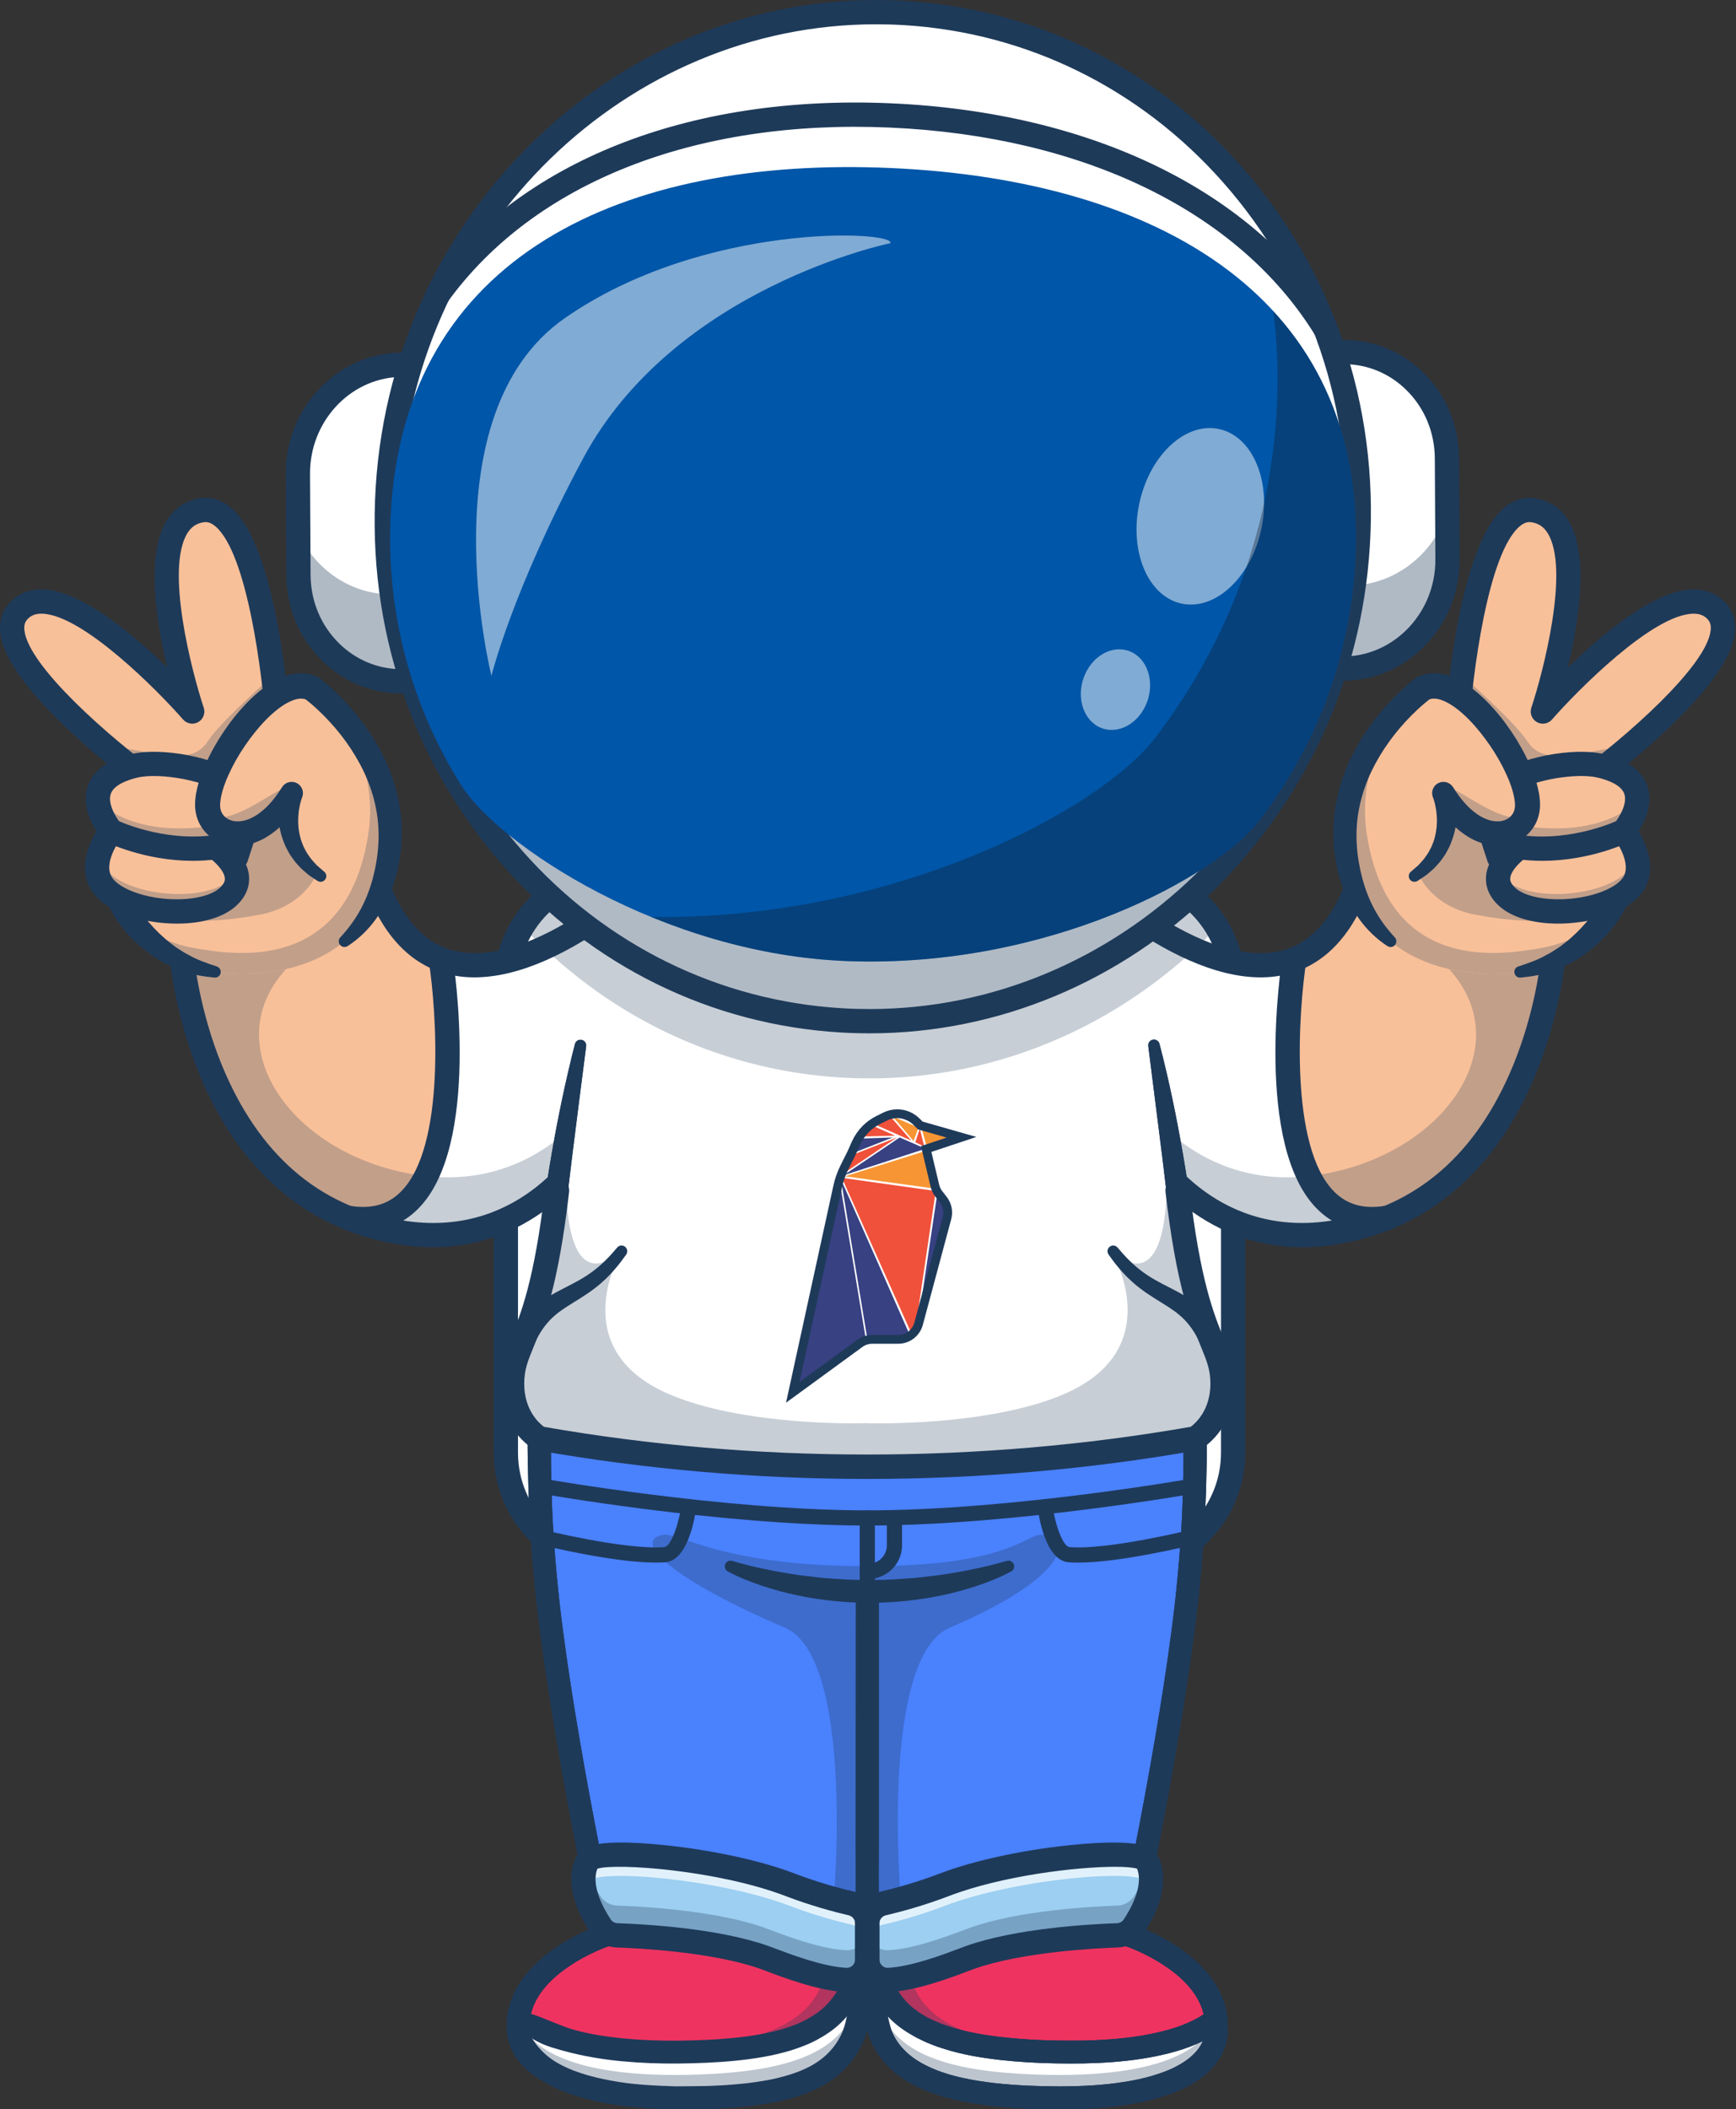 <svg width="247" height="300" viewBox="0 0 247 300" fill="none" xmlns="http://www.w3.org/2000/svg">
<rect x="0" y="0" width="247" height="300" fill="#333333" stroke="none"/>
<path d="M175.454 140.17V206.608C175.454 215.527 168.226 222.755 159.306 222.755H88.124C79.205 222.755 71.977 215.527 71.977 206.608V140.17C71.977 137.08 72.842 134.194 74.343 131.743C74.546 131.409 74.762 131.088 74.985 130.771C77.92 126.685 82.709 124.019 88.124 124.019H159.306C164.766 124.019 169.6 126.73 172.519 130.885C172.746 131.205 172.962 131.539 173.169 131.877C174.62 134.3 175.454 137.137 175.454 140.17Z" fill="white"/>
<path d="M159.306 224.481H88.121C78.266 224.481 70.248 216.463 70.248 206.608V140.168C70.248 130.312 78.266 122.294 88.121 122.294H159.306C169.161 122.294 177.179 130.312 177.179 140.168V206.608C177.179 216.463 169.161 224.481 159.306 224.481ZM88.121 125.748C80.17 125.748 73.701 132.216 73.701 140.168V206.608C73.701 214.559 80.17 221.028 88.121 221.028H159.306C167.257 221.028 173.725 214.559 173.725 206.608V140.168C173.725 132.216 167.257 125.748 159.306 125.748H88.121Z" fill="#1E3A59"/>
<path d="M221.173 134.465C221.173 134.465 219.378 165.876 195.466 173.919C193.527 174.572 191.444 175.069 189.202 175.384C180.534 176.604 174.087 173.678 169.743 170.325C165.092 166.739 162.846 162.662 162.846 162.662L159.318 148.076L155.254 131.24L153.4 123.577C153.4 123.577 163.246 133.264 173.517 136.353C177.126 137.437 180.79 137.705 184.101 136.454C188.449 134.807 192.179 130.529 194.37 122.027L221.173 134.465Z" fill="#F8C099"/>
<path d="M195.466 173.919C193.527 174.572 191.444 175.07 189.202 175.384C180.534 176.604 174.087 173.679 169.744 170.325C165.092 166.739 162.846 162.663 162.846 162.663L159.318 148.076L155.254 131.24L153.4 123.578C153.4 123.578 163.246 133.264 173.516 136.354C177.126 137.438 180.79 137.706 184.101 136.455C183.499 140.231 181.73 153.431 184.645 162.511C187.128 170.252 189.762 173.442 195.466 173.919Z" fill="white"/>
<g opacity="0.25">
<path d="M189.209 176.432C171.25 178.961 162.852 163.709 162.852 163.709C162.349 161.485 164.96 159.875 166.704 161.345C171.036 164.997 177.784 168.481 187.114 167.167C208.216 164.198 220.019 143.086 198.885 132.566L221.175 135.513C221.175 135.512 219.08 172.229 189.209 176.432Z" fill="#1E3A59"/>
</g>
<path d="M185.283 177.391C169.187 177.391 161.417 163.647 161.334 163.496C160.874 162.661 161.178 161.611 162.014 161.151C162.849 160.691 163.899 160.996 164.359 161.831C164.68 162.407 172.443 175.994 188.964 173.674C200.689 172.024 209.372 164.982 214.77 152.744C218.015 145.387 219.049 138.242 219.343 135.52L195.484 124.448C193.083 132.212 189.057 136.924 183.498 138.466C170.053 142.197 152.912 125.522 152.189 124.81C151.51 124.141 151.501 123.049 152.17 122.369C152.838 121.689 153.931 121.68 154.611 122.348C154.774 122.508 171.054 138.338 182.578 135.137C187.319 133.82 190.725 129.265 192.702 121.598L193.219 119.59L222.963 133.393L222.896 134.564C222.874 134.951 222.304 144.167 217.971 154.042C212.147 167.316 202.283 175.287 189.445 177.094C188.001 177.297 186.613 177.391 185.283 177.391Z" fill="#1E3A59"/>
<path d="M195.2 175.116C192.15 175.116 189.546 174.066 187.436 171.978C178.371 163.007 182.278 137.257 182.449 136.165C182.597 135.223 183.476 134.577 184.422 134.726C185.364 134.873 186.008 135.756 185.861 136.698C184.776 143.653 183.38 163.108 189.866 169.524C191.718 171.355 194.085 172.001 197.106 171.495C198.044 171.339 198.936 171.973 199.094 172.914C199.251 173.854 198.616 174.745 197.676 174.902C196.821 175.045 195.995 175.116 195.2 175.116Z" fill="#1E3A59"/>
<path d="M191.641 122.236C194.428 139.319 211.474 139.023 216.219 138.238C226.115 136.599 230.135 127.689 230.135 127.689L223.071 116.742L220.006 110.875L215.937 109.312C213.111 103.104 206.649 95.821 202.469 97.907C202.469 97.907 189.238 107.511 191.641 122.236Z" fill="#F8C099"/>
<g opacity="0.25">
<path d="M231.977 123.429C231.586 128.656 224.383 132.888 209.769 130.065C204.621 129.071 200.619 125.118 201.011 119.89C201.402 114.662 205.958 110.74 211.186 111.132C216.415 111.523 232.369 118.2 231.977 123.429Z" fill="#1E3A59"/>
</g>
<path d="M232.729 105.422C228.568 109.017 224.965 111.628 224.965 111.628L213.27 121.93L207.279 103.478C207.279 103.478 207.506 99.862 208.146 95.101C209.404 85.673 212.26 71.761 218.084 72.562C228.559 74.004 219.521 101.198 219.521 101.198C219.521 101.198 237.998 80.058 244.251 86.923C247.91 90.941 239.564 99.512 232.729 105.422Z" fill="#F8C099"/>
<g opacity="0.25">
<path d="M232.731 106.47C228.57 110.065 224.967 112.676 224.967 112.676L213.272 122.978L207.281 104.527C207.281 104.527 207.508 100.91 208.148 96.149C210.802 98.589 215.761 103.031 217.42 105.58C220.279 109.969 228.545 105.332 232.731 106.47Z" fill="#1E3A59"/>
</g>
<path d="M213.269 123.659C213.117 123.659 212.963 123.638 212.813 123.597C212.252 123.444 211.806 123.018 211.626 122.465L205.637 104.009C205.57 103.802 205.543 103.584 205.556 103.367C205.723 100.749 207.375 77.63 214.101 72.132C215.376 71.09 216.835 70.648 218.319 70.852C220.363 71.133 222.027 72.221 223.133 73.999C226.147 78.843 224.649 88.39 223.07 94.965C227.948 90.192 235.425 83.883 240.922 83.827C240.947 83.827 240.972 83.827 240.997 83.827C242.809 83.827 244.374 84.495 245.528 85.763C246.551 86.886 247.003 88.342 246.835 89.973C245.986 98.228 228.387 111.274 226.046 112.975L214.41 123.228C214.091 123.509 213.684 123.659 213.269 123.659ZM209.025 103.259L214.1 118.898L223.824 110.33C223.865 110.294 223.908 110.26 223.952 110.228C231.192 104.981 242.873 94.746 243.4 89.62C243.487 88.772 243.219 88.356 242.975 88.088C242.465 87.528 241.819 87.277 240.957 87.281C235.189 87.338 224.465 98.169 220.819 102.337C220.278 102.956 219.376 103.108 218.662 102.699C217.948 102.291 217.621 101.436 217.881 100.656C219.601 95.476 223.371 80.917 220.2 75.822C219.631 74.908 218.884 74.416 217.849 74.273C217.514 74.228 216.989 74.233 216.287 74.806C211.645 78.6 209.498 96.314 209.025 103.259Z" fill="#1E3A59"/>
<path d="M232.267 125.901C229.376 129.898 218.286 131.035 214.46 127.581C211.205 124.64 214.912 121.481 215.96 120.686C216.123 120.559 216.224 120.495 216.224 120.495C216.224 120.495 212.116 118.892 211.646 115.295C211.615 115.063 211.6 114.821 211.604 114.567C211.652 110.462 222.827 107.752 227.722 108.92C231.38 109.794 232.68 111.408 232.908 113.047C233.152 114.793 232.179 116.568 231.547 117.509C231.256 117.939 231.04 118.192 231.04 118.192C231.04 118.192 234.585 122.7 232.267 125.901Z" fill="#F8C099"/>
<g opacity="0.25">
<path d="M231.549 118.558C228.511 119.838 222.455 121.947 215.962 121.735C216.126 121.608 216.227 121.544 216.227 121.544C216.227 121.544 212.118 119.94 211.648 116.344C215.465 117.483 226.063 119.904 232.911 114.096C233.154 115.842 232.181 117.617 231.549 118.558Z" fill="#1E3A59"/>
</g>
<g opacity="0.25">
<path d="M232.262 126.949C229.371 130.946 218.28 132.083 214.454 128.629C212.854 127.185 212.937 125.689 213.558 124.444C213.729 124.664 213.933 124.885 214.176 125.105C217.997 128.558 229.087 127.421 231.978 123.429C232.278 123.014 232.483 122.579 232.603 122.131C233.14 123.616 233.359 125.428 232.262 126.949Z" fill="#1E3A59"/>
</g>
<path d="M221.668 131.363C218.119 131.363 215.09 130.477 213.303 128.864C211.616 127.341 211.355 125.738 211.434 124.661C211.547 123.108 212.41 121.771 213.292 120.79C211.688 119.608 209.844 117.586 209.877 114.551C209.888 113.553 210.291 112.06 212.145 110.612C216.05 107.564 224.078 106.274 228.122 107.239C231.555 108.059 233.668 109.618 234.403 111.875C235.215 114.37 234.029 116.849 233.14 118.232C234.239 120.059 235.92 123.8 233.664 126.915C232.04 129.158 228.447 130.773 224.053 131.235C223.238 131.321 222.44 131.363 221.668 131.363ZM224.968 110.369C221.476 110.369 216.623 111.498 214.27 113.335C213.677 113.798 213.334 114.255 213.33 114.589C213.299 117.431 216.821 118.875 216.857 118.889C217.451 119.127 217.869 119.677 217.936 120.314C218.002 120.951 217.714 121.575 217.181 121.931C216.467 122.415 214.956 123.786 214.878 124.915C214.858 125.205 214.912 125.664 215.617 126.3C217.012 127.559 220.256 128.162 223.691 127.801C226.972 127.456 229.856 126.285 230.867 124.889C232.354 122.835 229.707 119.296 229.679 119.261C229.17 118.614 229.188 117.698 229.723 117.072C230.234 116.464 231.596 114.391 231.117 112.938C230.693 111.652 228.818 110.956 227.32 110.598C226.669 110.443 225.863 110.369 224.968 110.369Z" fill="#1E3A59"/>
<path d="M219.435 122.433C218.322 122.433 217.17 122.364 215.992 122.206C215.046 122.08 214.383 121.211 214.51 120.265C214.637 119.32 215.506 118.656 216.451 118.784C223.78 119.767 230.209 116.675 230.273 116.643C231.128 116.224 232.163 116.577 232.583 117.432C233.003 118.287 232.653 119.32 231.799 119.742C231.542 119.868 226.254 122.433 219.435 122.433Z" fill="#1E3A59"/>
<path d="M202.47 97.908C208.019 95.139 217.578 108.865 217.337 114.686C217.153 119.128 211.626 122.433 205.777 116.308C199.849 110.102 193.756 102.258 202.47 97.908Z" fill="white"/>
<path d="M230.136 127.692C230.136 127.692 226.113 136.598 216.221 138.237C211.475 139.023 194.429 139.32 191.641 122.235C189.238 107.511 202.47 97.908 202.47 97.908C208.019 95.138 217.579 108.864 217.337 114.686C217.153 119.129 210.378 121.149 205.444 112.937C205.444 112.937 207.82 120.239 201.253 124.607L203.597 129.196L215.246 134.125L226.466 132.795L230.136 127.692Z" fill="#F8C099"/>
<path d="M204.396 121.429L204.117 121.24C204.35 121.084 204.563 120.932 204.767 120.77C204.655 120.987 204.533 121.208 204.396 121.429Z" fill="white"/>
<g opacity="0.25">
<path d="M205.768 112.688C205.204 109.766 212.883 117.672 217.303 116.119C216.828 119.702 211.933 121.438 207.525 116.774C207.417 114.448 205.768 112.688 205.768 112.688Z" fill="#1E3A59"/>
</g>
<g opacity="0.25">
<path d="M224.573 133.018L226.466 132.795C224.22 135.094 220.865 137.468 216.219 138.239C211.471 139.025 194.426 139.318 191.639 122.235C190.004 112.216 195.612 104.563 199.361 100.702C196.226 104.959 193.256 111.226 194.502 118.868C197.732 138.674 213.891 135.733 219.082 134.873C221.167 134.525 222.993 133.859 224.573 133.018Z" fill="#1E3A59"/>
</g>
<path d="M230.132 127.699C230.091 127.787 229.771 128.469 229.136 129.453L228.846 129.489L230.132 127.699Z" fill="white"/>
<path d="M229.328 129.429C229.162 129.599 228.991 129.773 228.811 129.942C228.924 129.773 229.032 129.608 229.135 129.453L229.328 129.429Z" fill="white"/>
<path d="M197.409 134.562C195.876 133.571 194.512 132.264 193.42 130.755C192.866 130.005 192.393 129.198 191.964 128.371C191.545 127.541 191.192 126.677 190.895 125.8C189.728 122.31 189.407 118.498 189.999 114.817C190.29 112.979 190.798 111.181 191.48 109.463C192.168 107.747 193.029 106.112 194.019 104.571C195.014 103.033 196.134 101.586 197.358 100.237C197.969 99.562 198.605 98.91 199.27 98.283C199.604 97.97 199.941 97.661 200.292 97.36C200.651 97.052 200.977 96.778 201.41 96.452L201.458 96.416C201.521 96.368 201.593 96.328 201.663 96.298C201.962 96.173 202.262 96.037 202.571 95.949C202.884 95.882 203.206 95.783 203.517 95.772C203.83 95.753 204.152 95.721 204.446 95.758C204.748 95.78 205.049 95.807 205.323 95.877C206.451 96.114 207.398 96.574 208.248 97.086C209.102 97.6 209.846 98.194 210.546 98.814C211.25 99.433 211.892 100.091 212.497 100.772C213.712 102.133 214.777 103.588 215.73 105.118C216.671 106.656 217.51 108.259 218.167 109.997C218.491 110.872 218.774 111.776 218.956 112.762C218.997 113.012 219.048 113.253 219.066 113.52C219.091 113.783 219.12 114.04 219.114 114.325L219.114 114.743L219.075 115.191C219.038 115.489 218.984 115.791 218.898 116.085C218.585 117.275 217.822 118.36 216.842 119.097C215.852 119.828 214.665 120.219 213.522 120.273C212.371 120.345 211.274 120.101 210.29 119.717C209.303 119.328 208.437 118.773 207.665 118.152C206.119 116.9 204.99 115.358 204.05 113.778L204.047 113.774L206.987 112.433C207.09 112.835 207.134 113.112 207.182 113.439C207.227 113.753 207.259 114.066 207.278 114.378C207.309 114.689 207.301 115.003 207.312 115.313C207.311 115.624 207.291 115.936 207.28 116.245C207.193 117.487 206.92 118.723 206.449 119.879C206.334 120.17 206.222 120.46 206.064 120.731C205.914 121.004 205.778 121.284 205.614 121.547C205.258 122.057 204.923 122.577 204.49 123.014C204.1 123.491 203.624 123.871 203.168 124.265C202.949 124.474 202.685 124.619 202.442 124.791L201.7 125.284C201.328 125.532 200.825 125.431 200.577 125.058C200.348 124.715 200.417 124.26 200.722 123.998L200.8 123.93L201.386 123.423C201.576 123.251 201.788 123.103 201.947 122.902C202.286 122.524 202.643 122.167 202.906 121.741C203.214 121.349 203.422 120.897 203.655 120.468C203.758 120.247 203.834 120.012 203.925 119.787C204.024 119.566 204.08 119.327 204.141 119.091C204.393 118.154 204.488 117.176 204.435 116.201C204.411 115.957 204.399 115.714 204.369 115.472C204.328 115.231 204.309 114.988 204.253 114.752C204.208 114.513 204.155 114.278 204.091 114.049C204.034 113.833 203.95 113.569 203.896 113.439C203.548 112.622 203.929 111.678 204.746 111.331C205.464 111.025 206.281 111.283 206.704 111.905L206.835 112.099L206.838 112.102C207.668 113.424 208.646 114.63 209.776 115.504C210.887 116.389 212.187 116.905 213.303 116.813C213.861 116.78 214.349 116.583 214.729 116.298C215.095 115.999 215.368 115.617 215.477 115.15C215.511 115.037 215.527 114.915 215.541 114.791L215.555 114.602L215.549 114.382C215.554 114.241 215.529 114.074 215.512 113.913C215.503 113.754 215.462 113.578 215.434 113.408C215.303 112.719 215.076 111.991 214.805 111.269C213.67 108.372 211.874 105.562 209.788 103.187C209.263 102.594 208.714 102.031 208.138 101.523C207.564 101.014 206.969 100.541 206.361 100.177C205.758 99.809 205.14 99.533 204.598 99.422C204.05 99.31 203.636 99.349 203.271 99.518L203.524 99.364C203.264 99.556 202.923 99.832 202.624 100.086C202.316 100.346 202.013 100.619 201.713 100.895C201.114 101.449 200.537 102.031 199.982 102.634C198.871 103.838 197.855 105.128 196.959 106.487C196.069 107.849 195.281 109.272 194.658 110.76C194.041 112.247 193.579 113.792 193.304 115.367C192.741 118.515 193 121.778 193.826 124.908C194.241 126.462 194.815 127.962 195.582 129.372C196.35 130.781 197.312 132.09 198.442 133.306L198.453 133.317C198.76 133.648 198.742 134.166 198.411 134.474C198.13 134.735 197.716 134.76 197.409 134.562Z" fill="#1E3A59"/>
<path d="M231.617 128.361C231.425 128.822 231.259 129.163 231.056 129.535C230.861 129.9 230.648 130.249 230.426 130.592C230.21 130.94 229.964 131.264 229.729 131.597C229.481 131.92 229.225 132.236 228.966 132.549C227.912 133.79 226.675 134.873 225.344 135.808C224.694 136.297 223.966 136.678 223.27 137.088C222.529 137.429 221.813 137.807 221.038 138.053C219.529 138.636 217.922 138.89 216.354 139.04C215.907 139.082 215.509 138.754 215.467 138.307C215.43 137.921 215.669 137.572 216.023 137.456L216.088 137.435C217.471 136.982 218.82 136.522 220.046 135.809C220.684 135.511 221.25 135.079 221.845 134.72C222.402 134.291 222.972 133.895 223.484 133.417C224.536 132.503 225.483 131.475 226.348 130.386C226.557 130.108 226.765 129.83 226.98 129.557C227.176 129.271 227.386 128.993 227.579 128.706C227.771 128.419 227.967 128.133 228.147 127.843C228.326 127.565 228.518 127.242 228.654 127.023L228.738 126.886C229.208 126.123 230.208 125.885 230.971 126.356C231.66 126.781 231.919 127.637 231.617 128.361Z" fill="#1E3A59"/>
<path d="M25.697 134.465C25.697 134.465 27.492 165.876 51.404 173.919C53.343 174.572 55.426 175.069 57.668 175.384C66.337 176.604 72.783 173.678 77.127 170.325C81.778 166.739 84.024 162.662 84.024 162.662L87.552 148.076L91.616 131.24L93.47 123.577C93.47 123.577 83.624 133.264 73.354 136.353C69.744 137.437 66.08 137.705 62.77 136.454C58.421 134.807 54.691 130.529 52.5 122.027L25.697 134.465Z" fill="#F8C099"/>
<path d="M51.4 173.919C53.34 174.572 55.422 175.07 57.664 175.384C66.333 176.604 72.779 173.679 77.123 170.325C81.774 166.739 84.02 162.663 84.02 162.663L87.548 148.076L91.613 131.24L93.466 123.578C93.466 123.578 83.62 133.264 73.35 136.354C69.74 137.438 66.077 137.706 62.766 136.455C63.368 140.231 65.136 153.431 62.222 162.511C59.739 170.252 57.104 173.442 51.4 173.919Z" fill="white"/>
<g opacity="0.25">
<path d="M57.658 176.432C75.617 178.961 84.014 163.709 84.014 163.709C84.517 161.485 81.906 159.875 80.163 161.345C75.831 164.997 69.082 168.481 59.752 167.167C38.65 164.198 26.847 143.086 47.981 132.566L25.691 135.513C25.691 135.513 27.786 172.229 57.658 176.432Z" fill="#1E3A59"/>
</g>
<path d="M61.587 177.391C60.255 177.391 58.87 177.297 57.424 177.094C44.587 175.287 34.723 167.316 28.898 154.042C24.565 144.167 23.995 134.952 23.973 134.564L23.906 133.393L53.65 119.59L54.168 121.598C56.144 129.265 59.55 133.82 64.291 135.137C75.816 138.338 92.095 122.508 92.258 122.348C92.939 121.679 94.032 121.689 94.7 122.369C95.368 123.049 95.36 124.141 94.68 124.81C93.957 125.522 76.814 142.194 63.372 138.466C57.813 136.924 53.786 132.212 51.386 124.448L27.526 135.52C27.82 138.241 28.855 145.386 32.1 152.744C37.498 164.982 46.18 172.024 57.905 173.674C74.431 175.999 82.19 162.407 82.512 161.827C82.975 160.995 84.025 160.693 84.859 161.154C85.692 161.615 85.995 162.662 85.536 163.496C85.453 163.647 77.681 177.389 61.587 177.391Z" fill="#1E3A59"/>
<path d="M51.669 175.116C50.874 175.116 50.049 175.044 49.194 174.902C48.254 174.744 47.619 173.854 47.776 172.913C47.933 171.973 48.827 171.341 49.764 171.495C52.783 171.999 55.153 171.355 57.005 169.523C63.497 163.099 62.096 143.65 61.009 136.698C60.862 135.756 61.506 134.873 62.448 134.726C63.391 134.58 64.274 135.222 64.421 136.165C64.592 137.257 68.499 163.007 59.434 171.977C57.324 174.065 54.72 175.116 51.669 175.116Z" fill="#1E3A59"/>
<path d="M55.229 122.236C52.443 139.319 35.397 139.023 30.652 138.238C20.756 136.599 16.736 127.689 16.736 127.689L23.799 116.742L26.865 110.875L30.934 109.312C33.76 103.104 40.222 95.821 44.402 97.907C44.402 97.907 57.632 107.511 55.229 122.236Z" fill="#F8C099"/>
<g opacity="0.25">
<path d="M14.882 123.429C15.274 128.656 22.477 132.888 37.091 130.065C42.239 129.071 46.24 125.118 45.849 119.89C45.457 114.662 40.902 110.74 35.674 111.132C30.445 111.523 14.491 118.2 14.882 123.429Z" fill="#1E3A59"/>
</g>
<path d="M14.142 105.422C18.303 109.017 21.907 111.628 21.907 111.628L33.601 121.93L39.592 103.478C39.592 103.478 39.364 99.862 38.725 95.101C37.467 85.673 34.611 71.761 28.787 72.562C18.312 74.004 27.35 101.198 27.35 101.198C27.35 101.198 8.873 80.058 2.62 86.923C-1.038 90.941 7.307 99.512 14.142 105.422Z" fill="#F8C099"/>
<g opacity="0.25">
<path d="M14.141 106.47C18.302 110.065 21.906 112.676 21.906 112.676L33.6 122.978L39.591 104.527C39.591 104.527 39.364 100.91 38.724 96.149C36.07 98.589 31.112 103.031 29.451 105.58C26.593 109.969 18.327 105.332 14.141 106.47Z" fill="#1E3A59"/>
</g>
<path d="M33.601 123.659C33.186 123.659 32.779 123.509 32.459 123.227L20.824 112.975C18.483 111.274 0.884 98.228 0.034 89.973C-0.134 88.342 0.318 86.886 1.341 85.763C2.512 84.478 4.103 83.812 5.948 83.827C11.445 83.883 18.922 90.192 23.799 94.965C22.221 88.39 20.723 78.843 23.737 73.999C24.842 72.221 26.507 71.133 28.55 70.852C30.034 70.648 31.494 71.09 32.769 72.132C39.494 77.63 41.147 100.749 41.314 103.367C41.328 103.584 41.3 103.802 41.233 104.009L35.243 122.465C35.064 123.018 34.618 123.444 34.057 123.597C33.907 123.638 33.753 123.659 33.601 123.659ZM5.87 87.28C5.025 87.28 4.396 87.538 3.895 88.088C3.651 88.356 3.382 88.772 3.47 89.62C3.998 94.751 15.679 104.983 22.918 110.228C22.962 110.26 23.005 110.294 23.046 110.33L32.77 118.898L37.846 103.259C37.372 96.314 35.225 78.6 30.583 74.806C29.881 74.232 29.354 74.227 29.021 74.273C27.986 74.416 27.239 74.908 26.67 75.822C23.499 80.917 27.269 95.476 28.989 100.656C29.248 101.436 28.922 102.291 28.208 102.699C27.494 103.108 26.592 102.956 26.051 102.337C22.405 98.169 11.681 87.338 5.913 87.281C5.898 87.28 5.884 87.28 5.87 87.28Z" fill="#1E3A59"/>
<path d="M14.604 125.901C17.496 129.898 28.586 131.035 32.412 127.581C35.666 124.64 31.96 121.481 30.911 120.686C30.749 120.559 30.648 120.495 30.648 120.495C30.648 120.495 34.756 118.892 35.226 115.295C35.257 115.063 35.272 114.821 35.267 114.567C35.219 110.462 24.045 107.752 19.151 108.92C15.491 109.794 14.191 111.408 13.964 113.047C13.72 114.793 14.693 116.568 15.325 117.509C15.616 117.939 15.832 118.192 15.832 118.192C15.832 118.192 12.287 122.7 14.604 125.901Z" fill="#F8C099"/>
<g opacity="0.25">
<path d="M15.329 118.558C18.367 119.837 24.423 121.947 30.916 121.734C30.753 121.607 30.652 121.543 30.652 121.543C30.652 121.543 34.76 119.939 35.23 116.343C31.413 117.483 20.815 119.904 13.968 114.095C13.725 115.841 14.697 117.616 15.329 118.558Z" fill="#1E3A59"/>
</g>
<g opacity="0.25">
<path d="M14.605 126.949C17.496 130.946 28.586 132.083 32.412 128.629C34.013 127.185 33.929 125.689 33.308 124.444C33.137 124.664 32.933 124.885 32.691 125.105C28.87 128.558 17.779 127.421 14.889 123.429C14.589 123.014 14.383 122.579 14.263 122.131C13.727 123.616 13.507 125.428 14.605 126.949Z" fill="#1E3A59"/>
</g>
<path d="M25.201 131.364C24.428 131.364 23.63 131.322 22.815 131.236C18.421 130.773 14.828 129.158 13.204 126.915C10.949 123.8 12.629 120.06 13.729 118.232C12.84 116.849 11.653 114.371 12.466 111.875C13.201 109.619 15.314 108.059 18.747 107.24C22.79 106.273 30.817 107.564 34.723 110.612C36.578 112.06 36.98 113.553 36.991 114.551C37.024 117.586 35.181 119.608 33.577 120.791C34.459 121.771 35.322 123.109 35.435 124.661C35.513 125.738 35.253 127.341 33.566 128.864C31.779 130.477 28.75 131.364 25.201 131.364ZM19.549 110.599C18.05 110.956 16.175 111.653 15.752 112.938C15.273 114.391 16.635 116.465 17.15 117.077C17.677 117.703 17.696 118.619 17.19 119.262C17.165 119.293 14.505 122.824 16.001 124.89C17.012 126.286 19.896 127.456 23.177 127.801C26.613 128.162 29.857 127.56 31.252 126.301C31.956 125.665 32.011 125.206 31.991 124.916C31.913 123.787 30.402 122.416 29.683 121.928C29.152 121.568 28.861 120.942 28.933 120.304C29.005 119.667 29.422 119.12 30.02 118.887C30.048 118.875 33.569 117.432 33.538 114.589C33.535 114.255 33.192 113.798 32.599 113.335C29.642 111.027 22.74 109.837 19.549 110.599Z" fill="#1E3A59"/>
<path d="M27.435 122.433C20.615 122.433 15.327 119.868 15.07 119.741C14.215 119.319 13.864 118.284 14.286 117.429C14.707 116.575 15.742 116.223 16.596 116.643C16.677 116.683 23.099 119.765 30.419 118.784C31.362 118.654 32.233 119.32 32.36 120.265C32.486 121.211 31.823 122.08 30.878 122.206C29.7 122.364 28.547 122.433 27.435 122.433Z" fill="#1E3A59"/>
<path d="M44.403 97.908C38.854 95.139 29.295 108.865 29.536 114.686C29.72 119.128 35.246 122.433 41.096 116.308C47.023 110.102 53.117 102.258 44.403 97.908Z" fill="white"/>
<path d="M16.734 127.692C16.734 127.692 20.756 136.598 30.649 138.237C35.395 139.023 52.441 139.32 55.229 122.235C57.632 107.511 44.401 97.908 44.401 97.908C38.851 95.138 29.292 108.864 29.533 114.686C29.717 119.129 36.493 121.149 41.426 112.937C41.426 112.937 39.05 120.239 45.618 124.607L43.274 129.196L31.625 134.125L20.405 132.795L16.734 127.692Z" fill="#F8C099"/>
<path d="M42.474 121.429L42.753 121.24C42.52 121.084 42.308 120.932 42.103 120.77C42.215 120.987 42.338 121.208 42.474 121.429Z" fill="white"/>
<g opacity="0.25">
<path d="M41.098 112.688C41.661 109.766 33.982 117.672 29.562 116.119C30.037 119.702 34.933 121.438 39.34 116.774C39.449 114.448 41.098 112.688 41.098 112.688Z" fill="#1E3A59"/>
</g>
<g opacity="0.25">
<path d="M22.296 133.018L20.402 132.795C22.648 135.094 26.003 137.468 30.649 138.239C35.397 139.025 52.443 139.318 55.229 122.235C56.864 112.216 51.257 104.563 47.507 100.702C50.643 104.959 53.613 111.226 52.366 118.868C49.136 138.674 32.977 135.733 27.786 134.873C25.701 134.525 23.875 133.859 22.296 133.018Z" fill="#1E3A59"/>
</g>
<path d="M16.74 127.699C16.78 127.787 17.1 128.469 17.735 129.453L18.026 129.489L16.74 127.699Z" fill="white"/>
<path d="M17.541 129.429C17.707 129.599 17.879 129.773 18.059 129.942C17.946 129.773 17.837 129.608 17.735 129.453L17.541 129.429Z" fill="white"/>
<path d="M48.429 133.307C49.559 132.091 50.522 130.782 51.29 129.372C52.056 127.962 52.63 126.462 53.045 124.908C53.871 121.778 54.13 118.515 53.567 115.367C53.292 113.792 52.83 112.248 52.213 110.76C51.59 109.273 50.803 107.85 49.912 106.487C49.016 105.129 48 103.838 46.889 102.635C46.334 102.032 45.757 101.45 45.158 100.895C44.858 100.619 44.556 100.346 44.247 100.086C43.948 99.832 43.607 99.556 43.347 99.365L43.6 99.519C43.235 99.349 42.822 99.31 42.273 99.422C41.731 99.534 41.113 99.81 40.51 100.178C39.902 100.542 39.307 101.014 38.734 101.524C38.158 102.031 37.608 102.594 37.083 103.187C34.997 105.562 33.201 108.373 32.067 111.269C31.795 111.99 31.569 112.718 31.438 113.409C31.409 113.579 31.369 113.755 31.36 113.913C31.343 114.074 31.317 114.241 31.323 114.382L31.316 114.603L31.33 114.792C31.344 114.915 31.36 115.037 31.394 115.151C31.503 115.617 31.776 115.999 32.142 116.299C32.522 116.583 33.011 116.78 33.568 116.814C34.685 116.906 35.985 116.39 37.096 115.504C38.225 114.63 39.203 113.424 40.034 112.103L40.036 112.1L40.167 111.906C40.667 111.172 41.667 110.982 42.401 111.481C43.046 111.921 43.271 112.748 42.976 113.44C42.921 113.569 42.837 113.833 42.78 114.049C42.716 114.279 42.663 114.513 42.618 114.752C42.562 114.988 42.543 115.231 42.502 115.473C42.473 115.714 42.46 115.957 42.437 116.201C42.383 117.177 42.478 118.155 42.73 119.092C42.791 119.327 42.847 119.566 42.946 119.788C43.037 120.012 43.113 120.247 43.216 120.469C43.449 120.897 43.657 121.349 43.965 121.741C44.228 122.167 44.585 122.524 44.924 122.903C45.083 123.103 45.296 123.251 45.486 123.423L46.071 123.931L46.149 123.998C46.488 124.29 46.525 124.802 46.232 125.14C45.962 125.452 45.506 125.508 45.171 125.285L44.429 124.791C44.186 124.62 43.922 124.474 43.703 124.265C43.247 123.872 42.772 123.491 42.382 123.015C41.949 122.577 41.613 122.057 41.257 121.547C41.093 121.284 40.957 121.004 40.807 120.731C40.649 120.459 40.537 120.17 40.422 119.88C39.951 118.723 39.678 117.487 39.591 116.246C39.58 115.936 39.56 115.625 39.559 115.313C39.57 115.003 39.562 114.69 39.593 114.378C39.612 114.067 39.644 113.753 39.689 113.439C39.737 113.112 39.78 112.835 39.883 112.433L42.824 113.774L42.821 113.778C41.881 115.358 40.752 116.9 39.206 118.152C38.434 118.773 37.568 119.328 36.581 119.717C35.598 120.102 34.5 120.345 33.349 120.272C32.206 120.219 31.018 119.828 30.029 119.097C29.049 118.36 28.286 117.275 27.973 116.085C27.887 115.791 27.833 115.489 27.797 115.191L27.757 114.743L27.757 114.325C27.751 114.039 27.78 113.783 27.805 113.52C27.823 113.253 27.874 113.012 27.915 112.762C28.097 111.776 28.38 110.871 28.703 109.997C29.361 108.26 30.2 106.655 31.141 105.118C32.093 103.588 33.158 102.133 34.374 100.773C34.979 100.092 35.622 99.433 36.325 98.814C37.025 98.194 37.769 97.6 38.623 97.086C39.473 96.574 40.42 96.114 41.548 95.877C41.822 95.807 42.123 95.779 42.425 95.758C42.719 95.721 43.041 95.753 43.353 95.772C43.665 95.783 43.986 95.882 44.299 95.948C44.609 96.037 44.909 96.173 45.208 96.298C45.281 96.329 45.349 96.368 45.409 96.413L45.461 96.452C45.894 96.778 46.221 97.052 46.579 97.36C46.93 97.661 47.267 97.97 47.601 98.283C48.266 98.91 48.902 99.562 49.513 100.237C50.737 101.586 51.857 103.033 52.852 104.571C53.842 106.112 54.703 107.747 55.391 109.463C56.073 111.181 56.581 112.979 56.872 114.817C57.464 118.498 57.143 122.31 55.976 125.8C55.679 126.677 55.326 127.54 54.907 128.371C54.478 129.198 54.005 130.005 53.452 130.755C52.359 132.264 50.996 133.57 49.462 134.562C49.083 134.807 48.576 134.699 48.331 134.319C48.123 133.998 48.169 133.586 48.418 133.318L48.429 133.307Z" fill="#1E3A59"/>
<path d="M18.218 127.022C18.353 127.241 18.545 127.565 18.725 127.843C18.905 128.132 19.1 128.418 19.292 128.706C19.486 128.992 19.695 129.27 19.891 129.557C20.106 129.83 20.314 130.108 20.523 130.386C21.388 131.475 22.335 132.503 23.387 133.417C23.899 133.895 24.47 134.291 25.027 134.72C25.621 135.079 26.187 135.511 26.825 135.809C28.05 136.521 29.4 136.982 30.783 137.435L30.848 137.456C31.275 137.596 31.508 138.056 31.368 138.482C31.247 138.851 30.888 139.074 30.518 139.039C28.949 138.889 27.343 138.636 25.833 138.053C25.058 137.807 24.343 137.429 23.602 137.088C22.905 136.677 22.177 136.297 21.528 135.808C20.196 134.873 18.959 133.79 17.906 132.549C17.647 132.235 17.39 131.919 17.142 131.597C16.907 131.263 16.661 130.939 16.445 130.592C16.223 130.249 16.01 129.899 15.815 129.535C15.612 129.163 15.446 128.821 15.254 128.361C14.909 127.533 15.301 126.583 16.129 126.239C16.876 125.928 17.723 126.218 18.134 126.885L18.218 127.022Z" fill="#1E3A59"/>
<path d="M108.585 280.14C108.271 280.14 107.953 280.054 107.668 279.875C99.151 274.526 86.644 276.892 86.518 276.916C85.585 277.102 84.676 276.489 84.492 275.554C84.308 274.619 84.916 273.712 85.851 273.527C86.417 273.415 99.814 270.864 109.505 276.95C110.312 277.458 110.556 278.523 110.048 279.331C109.72 279.853 109.159 280.14 108.585 280.14Z" fill="#1E3A59"/>
<path d="M173.012 289.123C172.987 289.38 173.581 299.298 147.1 298.307C135.876 297.888 128.241 295.738 125.505 289.83C123.062 284.542 123.412 263.838 123.412 263.838V225.664H123.375V263.838C123.375 263.838 123.505 271.488 123.058 278.676C122.769 283.31 122.237 287.758 121.278 289.83C118.546 295.738 112.159 297.888 100.935 298.307C74.454 299.298 73.799 289.38 73.771 289.123C73.633 287.749 73.799 286.477 74.173 285.314C76.405 278.44 86.186 275.22 86.186 275.22C86.186 275.22 79.954 246.657 77.808 226.481C77.132 220.148 76.8 213.737 76.731 207.363C76.722 206.423 76.718 205.48 76.718 204.541C76.767 179.288 80.885 154.693 84.796 137.009C86.04 131.412 91.321 126.501 92.377 122.488C94.362 114.984 91.727 110.585 91.727 110.585H150.991C150.991 110.585 152.499 115.215 154.564 123.086C155.605 127.033 160.837 131.793 162.036 137.192C165.926 154.852 170.016 179.341 170.069 204.489C170.073 205.46 170.069 206.436 170.056 207.411C169.992 213.773 169.65 220.16 168.979 226.481C166.833 246.657 160.601 275.22 160.601 275.22C160.601 275.22 173.971 279.627 173.012 289.123Z" fill="white"/>
<path d="M173.012 289.123C172.987 289.38 173.581 299.299 147.1 298.307C135.876 297.888 128.241 295.738 125.505 289.83C124.03 286.636 123.574 277.83 123.444 271.35C123.355 267.094 123.412 263.838 123.412 263.838V225.664H123.375V263.838C123.375 263.838 123.432 267.094 123.343 271.35C123.298 273.618 123.217 276.175 123.058 278.676C122.769 283.31 122.237 287.758 121.278 289.83C118.546 295.738 112.159 297.888 100.935 298.307C74.454 299.299 73.799 289.38 73.771 289.123C73.633 287.749 73.799 286.477 74.173 285.314C76.405 278.44 86.186 275.22 86.186 275.22C86.186 275.22 85.873 273.793 85.369 271.35C83.605 262.866 79.474 242.145 77.808 226.482C77.132 220.148 76.799 213.737 76.73 207.363C76.722 206.424 76.718 205.48 76.718 204.541C87.8 206.57 103.976 208.619 124.058 208.619C142.811 208.619 158.617 206.606 170.069 204.489C170.073 205.46 170.069 206.436 170.056 207.411C169.991 213.773 169.65 220.16 168.979 226.481C167.312 242.145 163.182 262.865 161.422 271.35C160.914 273.793 160.601 275.22 160.601 275.22C160.601 275.22 173.971 279.627 173.012 289.123Z" fill="#4A81FD"/>
<path d="M85.369 271.35H123.343C123.298 273.619 123.217 276.176 123.058 278.676C122.769 283.31 122.237 287.757 121.278 289.831C118.545 295.738 112.159 297.888 100.935 298.307C74.453 299.299 73.799 289.38 73.771 289.123C73.633 287.749 73.799 286.477 74.173 285.315C76.405 278.44 86.186 275.221 86.186 275.221C86.186 275.221 85.873 273.793 85.369 271.35Z" fill="#EF3360"/>
<path d="M173.013 289.123C172.988 289.379 173.582 299.298 147.101 298.307C135.877 297.888 128.242 295.738 125.506 289.83C124.031 286.635 123.575 277.83 123.445 271.35H161.423C160.915 273.793 160.602 275.22 160.602 275.22C160.602 275.22 173.972 279.627 173.013 289.123Z" fill="#EF3360"/>
<g opacity="0.3">
<path d="M173.016 289.123C172.99 289.378 172.334 299.299 145.853 298.308C134.627 297.886 128.243 295.737 125.509 289.829C124.551 287.756 124.021 283.312 123.732 278.675L123.485 263.724L123.063 278.675C122.774 283.312 122.243 287.756 121.286 289.829C118.552 295.737 112.168 297.886 100.942 298.308C74.46 299.299 73.804 289.378 73.779 289.123C73.641 287.748 73.804 286.476 74.18 285.315C75.138 286.891 77.997 289.161 86.393 290.315C100.018 292.183 114.651 290.52 117.134 281.46C119.003 274.641 122.08 235.952 111.724 231.528C95.712 224.684 89.833 219.182 94.286 218.296C96.548 217.844 102.51 222.756 123.397 222.756C144.284 222.756 146.181 217.844 148.443 218.296C152.896 219.182 151.083 224.684 135.07 231.528C124.715 235.952 127.792 274.641 129.66 281.46C132.144 290.52 146.777 292.183 160.402 290.315C168.797 289.161 171.657 286.891 172.614 285.315C172.99 286.476 173.154 287.748 173.016 289.123Z" fill="#1E3A59"/>
</g>
<path d="M164.974 148.466C166.323 153.639 167.399 158.877 168.311 164.146C169.22 169.416 169.934 174.722 170.488 180.047C171.037 185.374 171.381 190.722 171.596 196.078C171.787 201.435 171.755 206.801 171.592 212.162L171.427 216.183L171.159 220.2C171.086 221.54 170.938 222.875 170.822 224.212C170.7 225.549 170.582 226.887 170.416 228.217C169.806 233.545 169.023 238.835 168.165 244.107C166.432 254.651 164.418 265.116 162.188 275.568L161.108 273.677L161.11 273.678C161.527 273.819 161.859 273.95 162.223 274.096C162.578 274.24 162.928 274.39 163.275 274.546C163.969 274.859 164.651 275.196 165.322 275.559C166.661 276.287 167.959 277.118 169.177 278.093C170.392 279.068 171.533 280.194 172.48 281.526C173.426 282.851 174.165 284.407 174.487 286.083C174.654 286.917 174.712 287.773 174.678 288.615C174.674 288.828 174.65 289.031 174.636 289.24L174.633 289.278L174.638 289.225C174.639 289.198 174.639 289.193 174.638 289.22L174.637 289.267L174.628 289.457C174.622 289.588 174.606 289.708 174.593 289.834C174.529 290.322 174.414 290.781 174.256 291.217C173.628 292.973 172.427 294.33 171.128 295.344C169.818 296.368 168.381 297.08 166.935 297.651C165.485 298.215 164.01 298.618 162.533 298.941C159.577 299.55 156.611 299.846 153.663 299.947C150.712 300.05 147.785 299.999 144.852 299.825C141.917 299.637 138.963 299.331 136.014 298.656C134.542 298.32 133.07 297.884 131.628 297.289C130.189 296.693 128.773 295.924 127.494 294.9C126.219 293.876 125.103 292.574 124.321 291.095L124.042 290.535L123.788 289.922C123.647 289.523 123.514 289.127 123.417 288.746C123.204 287.976 123.059 287.229 122.925 286.483C122.425 283.512 122.211 280.6 122.044 277.683C121.886 274.769 121.81 271.864 121.78 268.959C121.766 267.506 121.763 266.055 121.776 264.6C121.794 263.159 121.781 261.716 121.785 260.274V225.661L125.037 225.662L125.006 260.224C125.008 261.663 124.993 263.107 125.011 264.542C125.024 265.996 125.021 267.445 125.008 268.895C124.978 271.796 124.903 274.697 124.747 277.607C124.582 280.519 124.37 283.427 123.876 286.392C123.749 287.135 123.602 287.882 123.396 288.648C123.301 289.028 123.173 289.422 123.039 289.817C122.962 290.02 122.874 290.227 122.79 290.431C122.704 290.631 122.612 290.801 122.523 290.987C121.789 292.439 120.763 293.787 119.526 294.872C118.294 295.967 116.877 296.781 115.438 297.409C113.992 298.033 112.51 298.469 111.032 298.801C108.071 299.459 105.117 299.724 102.187 299.88C99.26 300.008 96.331 300.051 93.384 299.903C92.647 299.864 91.911 299.827 91.173 299.756L90.067 299.659L88.96 299.53C88.223 299.456 87.485 299.318 86.747 299.213C86.011 299.069 85.273 298.951 84.54 298.769C83.07 298.434 81.604 298.015 80.168 297.438C78.731 296.867 77.32 296.134 76.013 295.159C74.718 294.18 73.5 292.942 72.735 291.289C72.545 290.876 72.382 290.446 72.269 289.963C72.242 289.841 72.214 289.719 72.194 289.585C72.182 289.522 72.173 289.447 72.164 289.375L72.148 289.206C72.134 288.998 72.111 288.794 72.108 288.582C72.075 287.74 72.137 286.886 72.306 286.053C72.632 284.382 73.372 282.829 74.319 281.509C75.267 280.18 76.406 279.057 77.621 278.085C78.838 277.111 80.133 276.283 81.471 275.556C82.141 275.194 82.822 274.856 83.515 274.545C83.861 274.389 84.211 274.239 84.565 274.095C84.929 273.949 85.26 273.819 85.677 273.677H85.678L84.598 275.568C82.369 265.119 80.356 254.656 78.623 244.114C77.765 238.843 76.982 233.555 76.372 228.228C76.206 226.898 76.088 225.561 75.967 224.224C75.851 222.887 75.7 221.552 75.631 220.212L75.362 216.196L75.197 212.177C75.034 206.816 75.003 201.452 75.192 196.096C75.403 190.742 75.749 185.395 76.297 180.069C77.415 169.423 79.164 158.849 81.801 148.493C81.912 148.057 82.356 147.794 82.792 147.905C83.195 148.008 83.45 148.395 83.399 148.798C82.058 159.356 80.624 169.852 79.663 180.396C78.722 190.934 78.168 201.51 78.484 212.071C78.6 217.353 79.035 222.613 79.604 227.861C80.204 233.11 80.98 238.355 81.832 243.59C83.552 254.055 85.563 264.504 87.776 274.875L88.079 276.292L86.696 276.766H86.696C86.431 276.857 86.09 276.987 85.785 277.11C85.472 277.237 85.16 277.371 84.85 277.511C84.229 277.79 83.618 278.092 83.021 278.416C81.827 279.063 80.688 279.796 79.654 280.623C77.59 282.265 75.941 284.355 75.496 286.688C75.378 287.268 75.335 287.86 75.358 288.457C75.359 288.606 75.378 288.759 75.387 288.911L75.396 289.011L75.404 289.069C75.41 289.113 75.424 289.167 75.435 289.22C75.485 289.44 75.576 289.687 75.688 289.928C76.132 290.907 76.972 291.816 77.969 292.561C79.986 294.067 82.599 294.995 85.266 295.599C85.93 295.765 86.617 295.874 87.293 296.008C87.982 296.104 88.662 296.233 89.359 296.302L90.398 296.424L91.445 296.515C92.142 296.583 92.844 296.618 93.546 296.655C96.355 296.797 99.195 296.756 102.024 296.632C104.844 296.484 107.651 296.223 110.32 295.628C112.975 295.033 115.517 294.078 117.376 292.433C118.305 291.614 119.056 290.631 119.623 289.513C119.689 289.375 119.769 289.227 119.824 289.096L119.981 288.708C120.077 288.42 120.174 288.13 120.254 287.811C120.422 287.186 120.556 286.518 120.672 285.841C121.126 283.119 121.341 280.271 121.5 277.431C121.653 274.587 121.726 271.726 121.755 268.864C121.769 267.434 121.772 266.001 121.759 264.573C121.741 263.128 121.756 261.69 121.753 260.248L121.785 225.659L125.037 225.661L125.037 260.299C125.033 261.743 125.046 263.185 125.028 264.63C125.015 266.06 125.018 267.494 125.032 268.927C125.062 271.793 125.137 274.658 125.291 277.507C125.452 280.349 125.669 283.203 126.129 285.925C126.25 286.599 126.382 287.27 126.554 287.89C126.634 288.208 126.735 288.496 126.833 288.777L126.991 289.164L127.195 289.573C127.766 290.646 128.561 291.582 129.532 292.366C131.492 293.933 134.075 294.874 136.742 295.487C139.423 296.102 142.23 296.4 145.049 296.579C147.876 296.748 150.727 296.796 153.543 296.698C156.361 296.602 159.158 296.316 161.855 295.761C163.197 295.467 164.513 295.105 165.752 294.622C166.985 294.138 168.158 293.543 169.122 292.784C170.09 292.036 170.844 291.112 171.19 290.135C171.279 289.894 171.337 289.648 171.367 289.421C171.371 289.367 171.381 289.309 171.382 289.259L171.386 289.179L171.389 289.086L171.398 288.936C171.406 288.785 171.428 288.629 171.428 288.481C171.452 287.883 171.412 287.289 171.295 286.708C170.855 284.371 169.209 282.276 167.142 280.63C166.107 279.801 164.966 279.068 163.771 278.419C163.173 278.095 162.561 277.791 161.94 277.512C161.629 277.372 161.316 277.238 161.003 277.11C160.697 276.987 160.357 276.857 160.09 276.766L158.711 276.281L159.011 274.875C161.224 264.502 163.236 254.051 164.956 243.583C165.808 238.347 166.584 233.1 167.184 227.851C167.754 222.601 168.183 217.34 168.302 212.057C168.613 201.494 168.064 190.915 167.114 180.376C166.141 169.831 164.686 159.336 163.377 148.77C163.322 148.323 163.639 147.917 164.085 147.861C164.496 147.81 164.873 148.076 164.974 148.466Z" fill="#1E3A59"/>
<path d="M164.974 148.466C166.323 153.639 167.399 158.877 168.311 164.146C169.22 169.416 169.934 174.722 170.488 180.047C171.037 185.374 171.381 190.722 171.596 196.078C171.787 201.435 171.755 206.801 171.592 212.162L171.427 216.183L171.159 220.2C171.086 221.54 170.938 222.875 170.822 224.212C170.7 225.549 170.582 226.887 170.416 228.217C169.806 233.545 169.023 238.835 168.165 244.107C166.432 254.651 164.418 265.116 162.188 275.568L161.108 273.677L161.11 273.678C161.527 273.819 161.859 273.95 162.223 274.096C162.578 274.24 162.928 274.39 163.275 274.546C163.969 274.859 164.651 275.196 165.322 275.559C166.661 276.287 167.959 277.118 169.177 278.093C170.392 279.068 171.533 280.194 172.48 281.526C173.426 282.851 174.165 284.407 174.487 286.083C174.654 286.917 174.712 287.773 174.678 288.615C174.674 288.828 174.65 289.031 174.636 289.24L174.633 289.278L174.638 289.225C174.639 289.198 174.639 289.193 174.638 289.22L174.637 289.267L174.628 289.457C174.622 289.588 174.606 289.708 174.593 289.834C174.529 290.322 174.414 290.781 174.256 291.217C173.628 292.973 172.427 294.33 171.128 295.344C169.818 296.368 168.381 297.08 166.935 297.651C165.485 298.215 164.01 298.618 162.533 298.941C159.577 299.55 156.611 299.846 153.663 299.947C150.712 300.05 147.785 299.999 144.852 299.825C141.917 299.637 138.963 299.331 136.014 298.656C134.542 298.32 133.07 297.884 131.628 297.289C130.189 296.693 128.773 295.924 127.494 294.9C126.219 293.876 125.103 292.574 124.321 291.095L124.042 290.535L123.788 289.922C123.647 289.523 123.514 289.127 123.417 288.746C123.204 287.976 123.059 287.229 122.925 286.483C122.425 283.512 122.211 280.6 122.044 277.683C121.886 274.769 121.81 271.864 121.78 268.959C121.766 267.506 121.763 266.055 121.776 264.6C121.794 263.159 121.781 261.716 121.785 260.274V225.661L125.037 225.662L125.006 260.224C125.008 261.663 124.993 263.107 125.011 264.542C125.024 265.996 125.021 267.445 125.008 268.895C124.978 271.796 124.903 274.697 124.747 277.607C124.582 280.519 124.37 283.427 123.876 286.392C123.749 287.135 123.602 287.882 123.396 288.648C123.301 289.028 123.173 289.422 123.039 289.817C122.962 290.02 122.874 290.227 122.79 290.431C122.704 290.631 122.612 290.801 122.523 290.987C121.789 292.439 120.763 293.787 119.526 294.872C118.294 295.967 116.877 296.781 115.438 297.409C113.992 298.033 112.51 298.469 111.032 298.801C108.071 299.459 105.117 299.724 102.187 299.88C99.26 300.008 96.331 300.051 93.384 299.903C92.647 299.864 91.911 299.827 91.173 299.756L90.067 299.659L88.96 299.53C88.223 299.456 87.485 299.318 86.747 299.213C86.011 299.069 85.273 298.951 84.54 298.769C83.07 298.434 81.604 298.015 80.168 297.438C78.731 296.867 77.32 296.134 76.013 295.159C74.718 294.18 73.5 292.942 72.735 291.289C72.545 290.876 72.382 290.446 72.269 289.963C72.242 289.841 72.214 289.719 72.194 289.585C72.182 289.522 72.173 289.447 72.164 289.375L72.148 289.206C72.134 288.998 72.111 288.794 72.108 288.582C72.075 287.74 72.137 286.886 72.306 286.053C72.632 284.382 73.372 282.829 74.319 281.509C75.267 280.18 76.406 279.057 77.621 278.085C78.838 277.111 80.133 276.283 81.471 275.556C82.141 275.194 82.822 274.856 83.515 274.545C83.861 274.389 84.211 274.239 84.565 274.095C84.929 273.949 85.26 273.819 85.677 273.677H85.678L84.598 275.568C82.369 265.119 80.356 254.656 78.623 244.114C77.765 238.843 76.982 233.555 76.372 228.228C76.206 226.898 76.088 225.561 75.967 224.224C75.851 222.887 75.7 221.552 75.631 220.212L75.362 216.196L75.197 212.177C75.034 206.816 75.003 201.452 75.192 196.096C75.403 190.742 75.749 185.395 76.297 180.069C77.415 169.423 79.164 158.849 81.801 148.493C81.912 148.057 82.356 147.794 82.792 147.905C83.195 148.008 83.45 148.395 83.399 148.798C82.058 159.356 80.624 169.852 79.663 180.396C78.722 190.934 78.168 201.51 78.484 212.071C78.6 217.353 79.035 222.613 79.604 227.861C80.204 233.11 80.98 238.355 81.832 243.59C83.552 254.055 85.563 264.504 87.776 274.875L88.079 276.292L86.696 276.766H86.696C86.431 276.857 86.09 276.987 85.785 277.11C85.472 277.237 85.16 277.371 84.85 277.511C84.229 277.79 83.618 278.092 83.021 278.416C81.827 279.063 80.688 279.796 79.654 280.623C77.59 282.265 75.941 284.355 75.496 286.688C75.378 287.268 75.335 287.86 75.358 288.457C75.359 288.606 75.378 288.759 75.387 288.911L75.396 289.011L75.404 289.069C75.41 289.113 75.424 289.167 75.435 289.22C75.485 289.44 75.576 289.687 75.688 289.928C76.132 290.907 76.972 291.816 77.969 292.561C79.986 294.067 82.599 294.995 85.266 295.599C85.93 295.765 86.617 295.874 87.293 296.008C87.982 296.104 88.662 296.233 89.359 296.302L90.398 296.424L91.445 296.515C92.142 296.583 92.844 296.618 93.546 296.655C96.355 296.797 99.195 296.756 102.024 296.632C104.844 296.484 107.651 296.223 110.32 295.628C112.975 295.033 115.517 294.078 117.376 292.433C118.305 291.614 119.056 290.631 119.623 289.513C119.689 289.375 119.769 289.227 119.824 289.096L119.981 288.708C120.077 288.42 120.174 288.13 120.254 287.811C120.422 287.186 120.556 286.518 120.672 285.841C121.126 283.119 121.341 280.271 121.5 277.431C121.653 274.587 121.726 271.726 121.755 268.864C121.769 267.434 121.772 266.001 121.759 264.573C121.741 263.128 121.756 261.69 121.753 260.248L121.785 225.659L125.037 225.661L125.037 260.299C125.033 261.743 125.046 263.185 125.028 264.63C125.015 266.06 125.018 267.494 125.032 268.927C125.062 271.793 125.137 274.658 125.291 277.507C125.452 280.349 125.669 283.203 126.129 285.925C126.25 286.599 126.382 287.27 126.554 287.89C126.634 288.208 126.735 288.496 126.833 288.777L126.991 289.164L127.195 289.573C127.766 290.646 128.561 291.582 129.532 292.366C131.492 293.933 134.075 294.874 136.742 295.487C139.423 296.102 142.23 296.4 145.049 296.579C147.876 296.748 150.727 296.796 153.543 296.698C156.361 296.602 159.158 296.316 161.855 295.761C163.197 295.467 164.513 295.105 165.752 294.622C166.985 294.138 168.158 293.543 169.122 292.784C170.09 292.036 170.844 291.112 171.19 290.135C171.279 289.894 171.337 289.648 171.367 289.421C171.371 289.367 171.381 289.309 171.382 289.259L171.386 289.179L171.389 289.086L171.398 288.936C171.406 288.785 171.428 288.629 171.428 288.481C171.452 287.883 171.412 287.289 171.295 286.708C170.855 284.371 169.209 282.276 167.142 280.63C166.107 279.801 164.966 279.068 163.771 278.419C163.173 278.095 162.561 277.791 161.94 277.512C161.629 277.372 161.316 277.238 161.003 277.11C160.697 276.987 160.357 276.857 160.09 276.766L158.711 276.281L159.011 274.875C161.224 264.502 163.236 254.051 164.956 243.583C165.808 238.347 166.584 233.1 167.184 227.851C167.754 222.601 168.183 217.34 168.302 212.057C168.613 201.494 168.064 190.915 167.114 180.376C166.141 169.831 164.686 159.336 163.377 148.77C163.322 148.323 163.639 147.917 164.085 147.861C164.496 147.81 164.873 148.076 164.974 148.466Z" fill="#1E3A59"/>
<path d="M97.313 298.593C75.055 298.593 73.643 290.159 73.555 289.15C73.474 288.338 73.493 287.534 73.612 286.757L73.669 286.384L73.962 286.622C77.134 289.203 84.151 292.157 99.579 291.583C112.069 291.113 118.261 288.547 120.953 282.723C121.804 280.883 122.423 277.052 122.792 271.336L122.805 271.134H123.561L123.557 271.354C123.422 278.056 122.951 286.718 121.472 289.921C118.852 295.584 112.904 298.076 100.941 298.523C99.675 298.57 98.465 298.593 97.313 298.593ZM73.99 287.194C73.922 287.819 73.92 288.459 73.984 289.102C74.074 290.131 75.588 299.03 100.925 298.092C112.7 297.652 118.54 295.232 121.08 289.74C122.383 286.919 122.889 279.675 123.074 273.399C122.692 278.054 122.111 281.247 121.345 282.904C118.574 288.898 112.273 291.537 99.596 292.014C84.505 292.582 77.354 289.762 73.99 287.194Z" fill="#1E3A59"/>
<path d="M123.309 271.269C123.179 277.749 122.72 286.554 121.244 289.75C118.512 295.657 112.126 297.807 100.902 298.226C74.421 299.218 73.762 289.298 73.737 289.042C73.656 288.225 73.681 287.449 73.794 286.708C77.177 289.461 84.348 292.286 99.556 291.717C111.455 291.27 118.224 288.994 121.118 282.733C122.11 280.587 122.667 276.05 122.976 271.269L123.309 271.269Z" fill="white"/>
<path d="M74.34 286.159C75.722 286.381 76.769 286.831 77.894 287.292C79.016 287.73 80.146 288.212 81.33 288.598C83.724 289.292 86.244 289.679 88.784 289.928C91.328 290.166 93.902 290.261 96.484 290.239C99.066 290.204 101.657 290.114 104.204 289.865C106.748 289.617 109.261 289.218 111.614 288.505C112.777 288.129 113.919 287.707 114.936 287.121C115.961 286.551 116.912 285.885 117.681 285.053C118.456 284.23 119.118 283.302 119.609 282.254C119.845 281.789 120.005 281.268 120.162 280.685C120.316 280.111 120.443 279.505 120.539 278.886C120.731 277.648 120.794 276.369 121.001 275.101C121.2 273.829 121.454 272.556 122.197 271.297L122.199 271.293C122.454 270.861 123.011 270.717 123.443 270.972C123.619 271.075 123.746 271.228 123.82 271.402C124.391 272.764 124.438 274.109 124.366 275.449C124.301 276.793 124.038 278.121 123.762 279.468C123.629 280.142 123.489 280.822 123.306 281.517C123.218 281.863 123.111 282.215 122.989 282.573C122.871 282.919 122.714 283.325 122.545 283.654C121.921 284.986 121.049 286.229 120.023 287.309C119.001 288.404 117.773 289.266 116.509 289.967C115.244 290.689 113.908 291.182 112.577 291.611C109.9 292.423 107.197 292.839 104.519 293.102C101.837 293.363 99.176 293.455 96.507 293.491C93.838 293.514 91.156 293.417 88.472 293.165C85.787 292.913 83.102 292.465 80.434 291.754C79.1 291.394 77.739 291.031 76.473 290.371C75.219 289.723 73.979 288.846 73.314 287.421C73.103 286.969 73.298 286.433 73.749 286.222C73.919 286.142 74.101 286.12 74.273 286.149L74.34 286.159Z" fill="#1E3A59"/>
<path d="M74.632 286.913C74.879 287.668 75.055 288.323 75.255 288.979C75.275 289.029 75.297 289.08 75.326 289.136C75.356 289.192 75.364 289.239 75.401 289.302C75.473 289.424 75.504 289.543 75.582 289.668L75.784 290.044C75.869 290.167 75.961 290.286 76.037 290.412C76.707 291.395 77.665 292.342 78.818 293.103C81.173 294.592 84.089 295.401 87.021 295.932C89.964 296.498 93.025 296.629 96.071 296.735C97.602 296.737 99.136 296.699 100.669 296.684C101.435 296.661 102.199 296.616 102.963 296.578C103.722 296.516 104.488 296.48 105.24 296.396C106.754 296.259 108.242 296.039 109.704 295.76C111.154 295.453 112.57 295.065 113.888 294.528C115.207 293.993 116.412 293.294 117.411 292.4C118.414 291.512 119.208 290.426 119.781 289.187C120.023 288.646 120.22 287.985 120.382 287.283C120.466 286.935 120.53 286.568 120.606 286.211L120.789 285.107C121.006 283.62 121.179 282.1 121.279 280.568C121.369 279.035 121.361 277.492 121.505 275.953C121.64 274.413 121.84 272.874 122.53 271.334L122.531 271.331C122.731 270.886 123.253 270.688 123.697 270.887C123.915 270.984 124.074 271.161 124.156 271.366C124.783 272.946 124.888 274.526 124.884 276.103C124.889 277.681 124.701 279.254 124.543 280.831C124.394 282.409 124.249 283.995 124.004 285.594L123.805 286.799C123.72 287.206 123.649 287.607 123.551 288.018C123.358 288.834 123.125 289.68 122.728 290.564C121.994 292.158 120.911 293.649 119.574 294.829C118.242 296.019 116.7 296.896 115.131 297.533C113.558 298.175 111.953 298.609 110.351 298.948C108.749 299.254 107.147 299.489 105.553 299.634C104.754 299.722 103.961 299.76 103.164 299.825C102.37 299.864 101.577 299.91 100.783 299.934C99.196 299.951 97.61 299.99 96.021 299.987C92.836 299.878 89.639 299.743 86.445 299.133C83.262 298.558 80.047 297.674 77.07 295.88L76.508 295.554L75.969 295.163L75.432 294.767L75.163 294.568L74.912 294.335L74.419 293.856C74.254 293.696 74.089 293.541 73.95 293.345C73.668 292.965 73.36 292.619 73.141 292.177C73.022 291.966 72.911 291.752 72.806 291.534L72.542 290.837C72.459 290.605 72.41 290.34 72.358 290.092C72.314 289.83 72.284 289.555 72.287 289.268C72.333 288.371 72.54 287.453 73.025 286.666C73.28 286.251 73.823 286.123 74.237 286.378C74.422 286.491 74.55 286.662 74.612 286.853L74.632 286.913Z" fill="#1E3A59"/>
<path d="M97.273 298.438C88.208 298.438 81.56 297.046 77.48 294.289C74.124 292.022 73.751 289.599 73.711 289.136C73.63 288.335 73.65 287.545 73.767 286.781L73.783 286.677L73.864 286.743C77.057 289.341 84.114 292.321 99.586 291.738C112.143 291.266 118.375 288.673 121.095 282.788C121.954 280.931 122.578 277.081 122.948 271.346L122.952 271.29H123.403L123.402 271.351C123.267 278.038 122.799 286.677 121.331 289.856C118.74 295.457 112.831 297.923 100.936 298.367C99.675 298.414 98.453 298.438 97.273 298.438ZM73.871 286.902C73.769 287.625 73.755 288.369 73.83 289.117C73.87 289.579 74.236 291.953 77.547 294.19C82.073 297.247 90.161 298.649 100.932 298.247C112.774 297.805 118.653 295.359 121.222 289.805C122.677 286.655 123.145 278.077 123.28 271.41H123.065C122.692 277.129 122.067 280.974 121.204 282.839C118.462 288.771 112.2 291.384 99.59 291.858C84.209 292.432 77.118 289.498 73.871 286.902Z" fill="#1E3A59"/>
<path d="M173.011 289.123C172.991 289.379 173.58 299.298 147.099 298.307C135.871 297.888 128.236 295.738 125.505 289.83C124.029 286.635 123.574 277.83 123.439 271.35H123.769C124.082 276.135 124.643 280.667 125.635 282.814C128.529 289.075 136.619 291.351 148.518 291.798C162.905 292.339 169.75 289.839 173.011 287.237C173.076 287.839 173.076 288.469 173.011 289.123Z" fill="white"/>
<g opacity="0.3">
<path d="M173.017 289.125C172.996 289.381 173.586 299.3 147.105 298.308C135.876 297.89 128.242 295.739 125.51 289.832C124.035 286.636 123.579 277.831 123.445 271.351H123.538C123.75 277.25 124.27 283.888 125.51 286.575C128.242 292.479 135.876 294.629 147.105 295.047C167.138 295.8 171.679 290.303 172.712 287.474C172.818 287.397 172.919 287.315 173.017 287.238C173.082 287.84 173.082 288.47 173.017 289.125Z" fill="#1E3A59"/>
</g>
<g opacity="0.3">
<path d="M73.736 289.124C73.757 289.381 73.167 299.3 99.648 298.308C110.876 297.89 118.511 295.739 121.243 289.832C122.718 286.637 123.174 277.831 123.308 271.351H123.214C123.003 277.25 122.483 283.888 121.243 286.575C118.511 292.479 110.876 294.629 99.648 295.047C79.614 295.8 75.073 290.303 74.041 287.474C73.935 287.397 73.834 287.315 73.736 287.238C73.671 287.84 73.671 288.47 73.736 289.124Z" fill="#1E3A59"/>
</g>
<path d="M124.581 271.297C125.387 273.845 125.775 276.404 126.278 278.855C126.41 279.464 126.539 280.065 126.704 280.633C126.859 281.208 127.027 281.736 127.244 282.181C127.711 283.184 128.355 284.087 129.132 284.896L129.753 285.472C129.973 285.653 130.211 285.818 130.438 285.993C130.555 286.077 130.663 286.171 130.787 286.249L131.162 286.477C131.416 286.624 131.652 286.796 131.92 286.926C132.458 287.184 132.979 287.466 133.553 287.675C133.837 287.784 134.109 287.91 134.401 288.006L135.276 288.293C137.622 289.039 140.13 289.461 142.661 289.748C145.193 290.031 147.77 290.173 150.348 290.218C152.922 290.268 155.493 290.233 158.037 290.04C160.579 289.846 163.096 289.493 165.504 288.88C167.901 288.27 170.22 287.356 171.998 285.966L172.011 285.956C172.718 285.403 173.74 285.528 174.293 286.235C174.486 286.482 174.597 286.773 174.629 287.062C174.679 287.527 174.695 287.989 174.683 288.444C174.677 288.672 174.664 288.898 174.645 289.123L174.633 289.26C174.642 289.126 174.634 289.288 174.634 289.335C174.628 289.475 174.618 289.613 174.602 289.746C174.479 290.807 174.11 291.741 173.62 292.575C172.626 294.244 171.183 295.431 169.7 296.318C168.207 297.219 166.63 297.817 165.051 298.299C163.469 298.778 161.872 299.107 160.278 299.347C157.086 299.847 153.898 299.985 150.73 299.996C147.563 299.988 144.413 299.86 141.234 299.516C139.646 299.327 138.055 299.107 136.465 298.75C135.67 298.597 134.878 298.364 134.086 298.156C133.299 297.897 132.508 297.659 131.733 297.323C130.182 296.686 128.652 295.863 127.291 294.728C125.927 293.603 124.78 292.138 124.021 290.504C123.621 289.61 123.398 288.786 123.195 287.969L122.931 286.755L122.714 285.557C122.445 283.965 122.27 282.384 122.172 280.806C121.986 277.651 121.977 274.504 122.627 271.367C122.721 270.916 123.162 270.626 123.614 270.72C123.936 270.786 124.176 271.031 124.252 271.33L124.253 271.334C125.037 274.415 125.271 277.487 125.571 280.534C125.718 282.056 125.861 283.571 126.05 285.056L126.21 286.16C126.274 286.518 126.337 286.881 126.414 287.232C126.569 287.926 126.757 288.608 126.983 289.14C127.526 290.337 128.348 291.377 129.38 292.236C130.411 293.095 131.645 293.772 132.966 294.314C133.619 294.6 134.32 294.808 135.009 295.037C135.721 295.222 136.423 295.432 137.156 295.572C138.602 295.899 140.097 296.104 141.595 296.284C144.602 296.61 147.676 296.736 150.728 296.743C153.776 296.735 156.824 296.598 159.781 296.133C161.261 295.911 162.719 295.608 164.115 295.184C165.506 294.761 166.859 294.24 168.031 293.527C169.207 292.83 170.216 291.944 170.817 290.925C171.117 290.424 171.316 289.872 171.37 289.386C171.377 289.325 171.381 289.27 171.384 289.216L171.391 288.999L171.405 288.845C171.419 288.682 171.428 288.52 171.432 288.36C171.441 288.038 171.428 287.721 171.395 287.412L174.026 288.508C172.849 289.434 171.574 290.134 170.276 290.7C168.978 291.273 167.648 291.681 166.317 292.029C163.649 292.708 160.962 293.078 158.286 293.283C155.608 293.486 152.939 293.521 150.281 293.47C147.624 293.423 144.968 293.277 142.297 292.98C139.631 292.676 136.947 292.234 134.299 291.395L133.309 291.069C132.979 290.96 132.655 290.814 132.328 290.687C131.67 290.446 131.035 290.112 130.396 289.799C129.139 289.109 127.892 288.328 126.818 287.277C125.746 286.241 124.795 285.025 124.139 283.657C123.775 282.929 123.565 282.195 123.383 281.507C123.213 280.809 123.075 280.129 122.978 279.45C122.569 276.743 122.509 274.076 122.958 271.404C123.035 270.949 123.466 270.642 123.92 270.718C124.24 270.772 124.486 271 124.578 271.289L124.581 271.297Z" fill="#1E3A59"/>
<path d="M124.581 271.297C125.387 273.845 125.775 276.404 126.278 278.855C126.41 279.464 126.539 280.065 126.704 280.633C126.859 281.208 127.027 281.736 127.244 282.181C127.711 283.184 128.355 284.087 129.132 284.896L129.753 285.472C129.973 285.653 130.211 285.818 130.438 285.993C130.555 286.077 130.663 286.171 130.787 286.249L131.162 286.477C131.416 286.624 131.652 286.796 131.92 286.926C132.458 287.184 132.979 287.466 133.553 287.675C133.837 287.784 134.109 287.91 134.401 288.006L135.276 288.293C137.622 289.039 140.13 289.461 142.661 289.748C145.193 290.031 147.77 290.173 150.348 290.218C152.922 290.268 155.493 290.233 158.037 290.04C160.579 289.846 163.096 289.493 165.504 288.88C167.901 288.27 170.22 287.356 171.998 285.966L172.011 285.956C172.718 285.403 173.74 285.528 174.293 286.235C174.486 286.482 174.597 286.773 174.629 287.062C174.679 287.527 174.695 287.989 174.683 288.444C174.677 288.672 174.664 288.898 174.645 289.123L174.633 289.26C174.642 289.126 174.634 289.288 174.634 289.335C174.628 289.475 174.618 289.613 174.602 289.746C174.479 290.807 174.11 291.741 173.62 292.575C172.626 294.244 171.183 295.431 169.7 296.318C168.207 297.219 166.63 297.817 165.051 298.299C163.469 298.778 161.872 299.107 160.278 299.347C157.086 299.847 153.898 299.985 150.73 299.996C147.563 299.988 144.413 299.86 141.234 299.516C139.646 299.327 138.055 299.107 136.465 298.75C135.67 298.597 134.878 298.364 134.086 298.156C133.299 297.897 132.508 297.659 131.733 297.323C130.182 296.686 128.652 295.863 127.291 294.728C125.927 293.603 124.78 292.138 124.021 290.504C123.621 289.61 123.398 288.786 123.195 287.969L122.931 286.755L122.714 285.557C122.445 283.965 122.27 282.384 122.172 280.806C121.986 277.651 121.977 274.504 122.627 271.367C122.721 270.916 123.162 270.626 123.614 270.72C123.936 270.786 124.176 271.031 124.252 271.33L124.253 271.334C125.037 274.415 125.271 277.487 125.571 280.534C125.718 282.056 125.861 283.571 126.05 285.056L126.21 286.16C126.274 286.518 126.337 286.881 126.414 287.232C126.569 287.926 126.757 288.608 126.983 289.14C127.526 290.337 128.348 291.377 129.38 292.236C130.411 293.095 131.645 293.772 132.966 294.314C133.619 294.6 134.32 294.808 135.009 295.037C135.721 295.222 136.423 295.432 137.156 295.572C138.602 295.899 140.097 296.104 141.595 296.284C144.602 296.61 147.676 296.736 150.728 296.743C153.776 296.735 156.824 296.598 159.781 296.133C161.261 295.911 162.719 295.608 164.115 295.184C165.506 294.761 166.859 294.24 168.031 293.527C169.207 292.83 170.216 291.944 170.817 290.925C171.117 290.424 171.316 289.872 171.37 289.386C171.377 289.325 171.381 289.27 171.384 289.216L171.391 288.999L171.405 288.845C171.419 288.682 171.428 288.52 171.432 288.36C171.441 288.038 171.428 287.721 171.395 287.412L174.026 288.508C172.849 289.434 171.574 290.134 170.276 290.7C168.978 291.273 167.648 291.681 166.317 292.029C163.649 292.708 160.962 293.078 158.286 293.283C155.608 293.486 152.939 293.521 150.281 293.47C147.624 293.423 144.968 293.277 142.297 292.98C139.631 292.676 136.947 292.234 134.299 291.395L133.309 291.069C132.979 290.96 132.655 290.814 132.328 290.687C131.67 290.446 131.035 290.112 130.396 289.799C129.139 289.109 127.892 288.328 126.818 287.277C125.746 286.241 124.795 285.025 124.139 283.657C123.775 282.929 123.565 282.195 123.383 281.507C123.213 280.809 123.075 280.129 122.978 279.45C122.569 276.743 122.509 274.076 122.958 271.404C123.035 270.949 123.466 270.642 123.92 270.718C124.24 270.772 124.486 271 124.578 271.289L124.581 271.297Z" fill="#1E3A59"/>
<path d="M150.666 298.436C149.534 298.436 148.346 298.414 147.096 298.367C134.632 297.902 127.956 295.277 125.449 289.856C123.988 286.694 123.517 278.047 123.378 271.351L123.377 271.29H123.824L123.827 271.346C124.203 277.079 124.829 280.929 125.688 282.788C128.321 288.483 135.362 291.243 148.519 291.738C163.322 292.298 169.988 289.572 172.972 287.19L173.058 287.122L173.07 287.23C173.135 287.834 173.135 288.472 173.07 289.128C173.07 289.134 173.07 289.145 173.069 289.162C173.062 289.845 172.839 291.633 170.911 293.472C168.471 295.798 162.985 298.436 150.666 298.436ZM123.5 271.41C123.639 278.086 124.111 286.671 125.558 289.805C128.043 295.18 134.687 297.784 147.1 298.247C161.913 298.801 168.181 295.909 170.828 293.384C172.722 291.577 172.943 289.828 172.949 289.16C172.949 289.139 172.95 289.125 172.95 289.118V289.117C173.011 288.508 173.015 287.915 172.961 287.352C169.919 289.73 163.214 292.411 148.515 291.858C135.307 291.361 128.233 288.58 125.579 282.839C124.716 280.972 124.088 277.127 123.711 271.41H123.5Z" fill="#1E3A59"/>
<path d="M85.472 273.973C85.991 274.751 86.856 275.226 87.792 275.258C91.528 275.385 101.879 275.954 108.785 278.413C110.352 278.971 116.181 281.399 120.359 281.603C122.016 281.685 123.392 280.335 123.392 278.677V273.576C123.392 272.217 122.46 271.037 121.136 270.727C119.09 270.249 115.866 269.388 112.365 268.049C102.326 264.208 84.658 262.685 83.621 264.653C81.928 267.866 84.123 271.951 85.472 273.973Z" fill="#9CCFF1"/>
<path d="M161.309 273.973C160.789 274.751 159.924 275.226 158.989 275.258C155.253 275.385 144.902 275.954 137.996 278.413C136.428 278.971 130.6 281.399 126.422 281.603C124.765 281.685 123.389 280.335 123.389 278.677V273.576C123.389 272.217 124.321 271.037 125.644 270.727C127.691 270.249 130.915 269.388 134.416 268.049C144.455 264.208 162.122 262.685 163.16 264.653C164.852 267.866 162.658 271.951 161.309 273.973Z" fill="#9CCFF1"/>
<g opacity="0.7">
<path d="M163.604 268.843C163.507 268.441 163.36 268.046 163.161 267.664C162.121 265.697 144.453 267.221 134.416 271.063C130.916 272.4 127.692 273.262 125.643 273.742C124.322 274.051 123.387 275.23 123.387 276.588V273.576C123.387 272.217 124.322 271.038 125.643 270.725C127.692 270.25 130.916 269.388 134.416 268.046C144.453 264.209 162.121 262.684 163.161 264.652C163.856 265.969 163.893 267.433 163.604 268.843Z" fill="white"/>
</g>
<g opacity="0.3">
<path d="M161.311 273.973C160.795 274.75 159.929 275.225 158.994 275.258C155.258 275.384 144.904 275.953 138.001 278.413C136.432 278.97 130.602 281.397 126.427 281.604C124.768 281.685 123.391 280.335 123.391 278.677V274.445C123.391 276.104 124.768 277.449 126.427 277.372C130.602 277.165 136.432 274.738 138.001 274.181C144.904 271.721 155.258 271.152 158.994 271.026C159.929 270.994 160.795 270.518 161.311 269.742C162.018 268.685 162.958 267.059 163.445 265.286C164.575 268.383 162.572 272.079 161.311 273.973Z" fill="#1E3A59"/>
</g>
<g opacity="0.7">
<path d="M83.182 268.843C83.279 268.441 83.426 268.046 83.625 267.664C84.665 265.697 102.333 267.221 112.37 271.063C115.87 272.4 119.094 273.262 121.143 273.742C122.464 274.051 123.399 275.23 123.399 276.588V273.576C123.399 272.217 122.464 271.038 121.143 270.725C119.094 270.25 115.87 269.388 112.37 268.046C102.333 264.209 84.665 262.684 83.625 264.652C82.93 265.969 82.893 267.433 83.182 268.843Z" fill="white"/>
</g>
<g opacity="0.3">
<path d="M85.472 273.974C85.988 274.75 86.853 275.226 87.788 275.259C91.525 275.385 101.878 275.954 108.782 278.413C110.35 278.97 116.18 281.397 120.355 281.605C122.014 281.686 123.392 280.336 123.392 278.678V274.446C123.392 276.104 122.014 277.45 120.355 277.373C116.18 277.166 110.35 274.738 108.782 274.181C101.878 271.722 91.525 271.153 87.788 271.027C86.853 270.994 85.988 270.519 85.472 269.742C84.764 268.685 83.825 267.059 83.337 265.287C82.207 268.384 84.211 272.079 85.472 273.974Z" fill="#1E3A59"/>
</g>
<path d="M126.278 283.334C125.097 283.334 123.981 282.887 123.114 282.061C122.193 281.184 121.664 279.95 121.664 278.677V273.577C121.664 271.404 123.14 269.541 125.253 269.046C127.28 268.572 130.409 267.734 133.801 266.436C138.45 264.657 145.247 263.169 151.984 262.455C163.322 261.255 164.28 263.071 164.69 263.848C166.783 267.821 164.371 272.497 162.747 274.931V274.931C161.924 276.166 160.542 276.933 159.05 276.983C155.964 277.089 145.37 277.621 138.577 280.039C138.369 280.114 138.082 280.223 137.731 280.355C135.346 281.259 130.381 283.139 126.508 283.328C126.431 283.332 126.354 283.334 126.278 283.334ZM158.643 265.508C153.184 265.508 142.58 266.775 135.035 269.661C131.462 271.028 128.171 271.91 126.04 272.408C125.497 272.536 125.117 273.016 125.117 273.576V278.677C125.117 279.014 125.252 279.328 125.496 279.56C125.63 279.688 125.918 279.903 126.34 279.878C129.668 279.716 134.288 277.966 136.508 277.125C136.885 276.983 137.194 276.866 137.419 276.786C144.481 274.271 154.816 273.673 158.932 273.532C159.315 273.519 159.667 273.325 159.875 273.014C160.798 271.63 162.765 268.242 161.782 265.779C161.221 265.601 160.119 265.508 158.643 265.508Z" fill="#1E3A59"/>
<path d="M104.216 222.014C105.755 222.468 107.391 222.874 109.002 223.202C110.619 223.542 112.246 223.82 113.878 224.049C115.514 224.247 117.146 224.464 118.789 224.549C119.608 224.612 120.429 224.644 121.249 224.683C122.07 224.717 122.891 224.709 123.712 224.723C124.533 224.697 125.354 224.716 126.175 224.677C126.995 224.636 127.816 224.61 128.635 224.535C130.278 224.454 131.909 224.229 133.544 224.031L134.768 223.853L135.987 223.648C136.801 223.512 137.614 223.363 138.421 223.187C140.033 222.864 141.669 222.459 143.212 222.013L143.258 222C143.69 221.876 144.142 222.125 144.267 222.557C144.375 222.932 144.202 223.321 143.873 223.499C142.299 224.356 140.704 224.965 139.06 225.535C137.416 226.076 135.745 226.543 134.048 226.893C133.201 227.072 132.349 227.238 131.491 227.36L130.204 227.548C129.774 227.606 129.343 227.648 128.911 227.698C127.185 227.877 125.449 227.946 123.713 227.97C120.241 227.945 116.77 227.607 113.38 226.885C111.683 226.537 110.012 226.069 108.368 225.528C106.722 224.962 105.129 224.351 103.552 223.499C103.157 223.285 103.009 222.79 103.223 222.395C103.41 222.05 103.809 221.894 104.17 222.001L104.216 222.014Z" fill="#1E3A59"/>
<path d="M191.255 95.096C190.476 95.106 189.842 94.461 189.838 93.653L189.611 51.548C189.607 50.741 190.234 50.078 191.012 50.068C199.174 49.958 205.827 56.734 205.873 65.204L205.95 79.561C205.996 88.031 199.416 94.986 191.255 95.096Z" fill="white"/>
<path d="M191.234 95.407C190.792 95.407 190.374 95.235 190.054 94.921C189.716 94.588 189.528 94.138 189.526 93.655L189.299 51.55C189.293 50.575 190.059 49.77 191.005 49.758C194.931 49.705 198.662 51.212 201.504 54.001C204.497 56.937 206.158 60.915 206.181 65.202L206.257 79.56C206.304 88.185 199.575 95.294 191.256 95.406H191.256C191.249 95.407 191.242 95.407 191.234 95.407ZM191.205 50.377C191.141 50.377 191.078 50.377 191.014 50.378C190.407 50.386 189.916 50.911 189.919 51.547L190.146 93.652C190.148 93.969 190.269 94.262 190.489 94.478C190.695 94.68 190.969 94.792 191.248 94.786C199.227 94.678 205.682 87.85 205.637 79.563L205.56 65.206C205.538 61.086 203.943 57.264 201.07 54.443C198.393 51.817 194.896 50.377 191.205 50.377Z" fill="#1E3A59"/>
<g opacity="0.35">
<path d="M205.914 72.829L205.952 79.563C205.996 88.03 199.417 94.986 191.254 95.1C190.476 95.111 189.842 94.46 189.837 93.653L189.773 82.46C189.995 82.968 190.489 83.314 191.06 83.31L192.022 83.295C198.471 83.209 203.937 78.845 205.914 72.829Z" fill="#1E3A59"/>
</g>
<path d="M191.238 96.823C190.422 96.823 189.652 96.507 189.066 95.931C188.456 95.332 188.118 94.526 188.114 93.662L187.887 51.558C187.877 49.808 189.269 48.365 190.991 48.342C195.304 48.291 199.387 49.934 202.501 52.99C205.765 56.193 207.577 60.528 207.602 65.195L207.678 79.553C207.729 88.953 200.373 96.7 191.28 96.823H191.279C191.265 96.823 191.252 96.823 191.238 96.823ZM191.236 93.37C191.236 93.37 191.235 93.37 191.234 93.37C191.235 93.37 191.236 93.37 191.236 93.37ZM191.341 51.794L191.566 93.361C198.616 93.081 204.265 86.967 204.225 79.571L204.148 65.213C204.128 61.474 202.684 58.008 200.082 55.455C197.704 53.121 194.611 51.828 191.341 51.794Z" fill="#1E3A59"/>
<path d="M57.084 51.873C57.862 51.862 58.497 52.508 58.501 53.315L58.727 95.42C58.732 96.227 58.104 96.891 57.327 96.901C49.165 97.011 42.511 90.234 42.466 81.765L42.389 67.407C42.343 58.938 48.923 51.983 57.084 51.873Z" fill="white"/>
<path d="M57.129 97.213C53.274 97.213 49.623 95.71 46.83 92.968C43.837 90.032 42.176 86.054 42.153 81.767L42.076 67.409C42.03 58.784 48.76 51.676 57.078 51.563C57.53 51.555 57.954 51.729 58.279 52.047C58.618 52.38 58.806 52.83 58.809 53.314L59.035 95.419C59.04 96.394 58.275 97.199 57.329 97.211C57.262 97.212 57.195 97.213 57.129 97.213ZM57.087 52.183C49.107 52.291 42.652 59.12 42.697 67.406L42.774 81.764C42.796 85.883 44.391 89.706 47.264 92.526C49.987 95.198 53.555 96.62 57.32 96.591C57.927 96.583 58.418 96.058 58.415 95.422L58.188 53.317C58.187 53 58.065 52.706 57.844 52.49C57.639 52.288 57.368 52.175 57.087 52.183Z" fill="#1E3A59"/>
<g opacity="0.35">
<path d="M58.663 83.74L58.724 95.42C58.73 96.227 58.098 96.89 57.321 96.901C53.037 96.957 49.165 95.118 46.448 92.13C43.995 89.43 42.485 85.789 42.463 81.767L42.43 75.718C44.775 80.994 49.957 84.623 55.941 84.543L57.422 84.523C57.962 84.514 58.42 84.198 58.663 83.74Z" fill="#1E3A59"/>
</g>
<path d="M57.127 98.629C52.899 98.629 48.897 96.983 45.836 93.979C42.572 90.776 40.761 86.441 40.736 81.774L40.658 67.416C40.608 58.017 47.965 50.27 57.057 50.146C57.89 50.132 58.673 50.451 59.27 51.036C59.88 51.636 60.219 52.442 60.224 53.307L60.45 95.411C60.46 97.161 59.068 98.604 57.346 98.628C57.273 98.629 57.2 98.629 57.127 98.629ZM56.772 53.608C49.721 53.888 44.072 60.002 44.112 67.398L44.189 81.756C44.209 85.495 45.653 88.961 48.255 91.514C50.633 93.848 53.726 95.141 56.995 95.175L56.772 53.608ZM57.104 53.599C57.104 53.599 57.104 53.599 57.103 53.599C57.104 53.599 57.104 53.599 57.104 53.599H57.104Z" fill="#1E3A59"/>
<g opacity="0.25">
<path d="M173.162 131.877C159.569 146.134 140.376 154.5 119.651 153.252C101.744 152.175 85.87 144.101 74.336 131.743C74.539 131.409 74.755 131.088 74.978 130.771C77.913 126.685 82.702 124.019 88.118 124.019H159.3C164.759 124.019 169.593 126.73 172.512 130.885C172.74 131.206 172.955 131.539 173.162 131.877Z" fill="#1E3A59"/>
</g>
<path d="M193.173 77.644C190.677 117.208 157.763 147.418 119.657 145.12C81.552 142.823 52.684 108.888 55.18 69.325C57.675 29.761 90.59 -0.449 128.696 1.849C166.802 4.146 195.669 38.081 193.173 77.644Z" fill="white"/>
<path d="M123.712 145.552C122.362 145.552 121.007 145.512 119.642 145.43C101.619 144.343 84.997 136.168 72.838 122.41C60.009 107.895 53.629 89.035 54.874 69.305C57.376 29.635 90.5 -0.765 128.719 1.539C146.742 2.626 163.364 10.801 175.522 24.558C188.352 39.075 194.731 57.934 193.487 77.664C191.073 115.917 160.181 145.552 123.712 145.552ZM124.648 2.037C88.501 2.037 57.886 31.416 55.493 69.344C54.259 88.908 60.584 107.608 73.303 121.999C85.352 135.633 101.822 143.734 119.68 144.81C121.03 144.892 122.376 144.932 123.712 144.932C159.859 144.934 190.475 115.553 192.867 77.625C194.102 58.061 187.777 39.361 175.058 24.969C163.009 11.336 146.539 3.235 128.681 2.159C127.331 2.077 125.984 2.037 124.648 2.037Z" fill="#1E3A59"/>
<g opacity="0.35">
<path d="M193.134 67.688C193.369 70.953 193.382 74.277 193.171 77.645C190.669 117.207 157.757 147.416 119.652 145.122C81.548 142.82 52.681 108.887 55.173 69.325C55.245 68.187 55.342 67.05 55.465 65.932C57.917 101.084 85.042 129.669 119.907 131.773C156.916 134.001 189.021 105.571 193.134 67.688Z" fill="#1E3A59"/>
</g>
<path d="M123.712 146.969C122.332 146.969 120.95 146.928 119.556 146.844C101.154 145.734 84.185 137.39 71.775 123.348C58.695 108.548 52.19 89.324 53.459 69.216C56.01 28.768 89.808 -2.224 128.803 0.125C147.204 1.235 164.173 9.579 176.583 23.62C189.663 38.42 196.168 57.645 194.899 77.753C192.439 116.754 160.92 146.969 123.712 146.969ZM124.648 3.454C89.242 3.454 59.251 32.255 56.906 69.434C55.695 88.619 61.895 106.954 74.363 121.062C86.161 134.411 102.285 142.343 119.764 143.396C121.084 143.476 122.404 143.515 123.71 143.515C159.118 143.519 189.107 114.716 191.452 77.536C192.663 58.35 186.463 40.015 173.995 25.907C162.197 12.558 146.074 4.626 128.595 3.573C127.272 3.493 125.956 3.454 124.648 3.454Z" fill="#1E3A59"/>
<path d="M192.837 79.471C192.156 93.499 187.138 106.328 179.113 116.77C173.097 124.598 149.291 137.707 120.727 136.701C94.243 135.768 70.868 120.043 65.635 111.714C58.656 100.603 54.9 87.383 55.581 73.355C57.381 36.231 88.852 22.21 126.755 23.899C164.659 25.587 194.637 42.347 192.837 79.471Z" fill="#0056A8"/>
<g opacity="0.5">
<path d="M162.147 71.406C160.61 78.247 163.228 84.7 167.997 85.82C172.765 86.94 177.878 82.302 179.416 75.461C180.953 68.62 178.334 62.167 173.566 61.047C168.797 59.928 163.685 64.565 162.147 71.406Z" fill="white"/>
</g>
<g opacity="0.5">
<path d="M154.212 96.317C153.096 99.328 154.204 102.56 156.687 103.536C159.171 104.51 162.089 102.86 163.206 99.848C164.322 96.836 163.214 93.604 160.73 92.629C158.247 91.654 155.328 93.305 154.212 96.317Z" fill="white"/>
</g>
<g opacity="0.35">
<path d="M181.166 44.243C189.153 52.927 193.555 64.558 192.833 79.469C192.153 93.501 187.133 106.329 179.113 116.771C173.095 124.599 149.286 137.707 120.723 136.704C110.638 136.352 101.006 133.851 92.652 130.426C127.794 130.882 156.8 114.784 164.26 105.074C174.446 91.822 180.815 75.537 181.675 57.736C181.909 52.978 181.722 48.483 181.166 44.243Z" fill="#121A27"/>
</g>
<path d="M188.514 48.379C188.101 48.379 187.688 48.232 187.36 47.937L187.179 47.781L187.037 47.553C176.22 30.093 154.212 19.374 126.656 18.146C98.943 16.911 75.994 25.946 63.694 42.932L63.537 43.12C62.908 43.78 61.864 43.84 61.164 43.239C60.457 42.633 60.36 41.58 60.933 40.857C73.935 22.945 97.941 13.408 126.809 14.696C155.478 15.974 178.473 27.255 189.919 45.648C190.403 46.323 190.341 47.267 189.735 47.873C189.398 48.21 188.956 48.379 188.514 48.379Z" fill="#1E3A59"/>
<g opacity="0.5">
<path d="M69.921 96.126C69.921 96.126 60.622 59.01 80.342 45.263C100.062 31.515 127.413 32.793 126.685 34.586C126.685 34.586 96.033 40.847 82.98 65.172C72.913 83.93 69.921 96.126 69.921 96.126Z" fill="white"/>
</g>
<path d="M173.944 196.811C173.944 202.336 170.066 204.572 170.066 204.572C157.033 206.868 141.247 208.621 123.393 208.621C105.542 208.621 89.765 206.868 76.736 204.572C76.736 204.572 72.857 202.336 72.857 196.811C72.857 190.778 76.805 190.786 79.256 169.317H167.545C169.997 190.786 173.944 190.778 173.944 196.811Z" fill="white"/>
<g opacity="0.25">
<path d="M173.942 196.811C173.942 202.336 170.064 204.572 170.064 204.572C157.031 206.868 141.245 208.621 123.391 208.621C105.54 208.621 89.763 206.868 76.734 204.572C76.734 204.572 72.856 202.336 72.856 196.811C72.856 190.778 76.803 190.786 79.254 169.317H80.571C80.677 173.952 81.669 183.68 88.442 177.944C88.442 177.944 79.775 192.221 95.954 198.608C105.438 202.352 118.728 202.486 122.7 202.433C122.915 202.433 123.102 202.429 123.265 202.425H123.301C123.46 202.429 123.647 202.433 123.866 202.433C127.838 202.486 141.124 202.352 150.608 198.608C166.787 192.221 158.12 177.944 158.12 177.944C164.893 183.68 165.885 173.952 165.991 169.317H167.543C169.995 190.786 173.942 190.778 173.942 196.811Z" fill="#1E3A59"/>
</g>
<g opacity="0.25">
<path d="M123.389 202.409V202.433C123.174 202.433 122.991 202.429 122.832 202.425C123.194 202.417 123.389 202.409 123.389 202.409Z" fill="#1E3A59"/>
</g>
<g opacity="0.25">
<path d="M122.795 202.425C122.636 202.429 122.453 202.433 122.238 202.433V202.409C122.238 202.409 122.433 202.416 122.795 202.425Z" fill="#1E3A59"/>
</g>
<path d="M123.392 210.346C107.572 210.346 91.769 208.975 76.423 206.271L76.542 204.91L75.876 206.066C75.682 205.955 71.133 203.258 71.133 196.811C71.133 194.152 71.825 192.459 72.701 190.314C74.038 187.043 76.059 182.1 77.542 169.121C77.65 168.174 78.506 167.488 79.453 167.602C80.401 167.71 81.081 168.566 80.973 169.513C79.437 182.965 77.307 188.174 75.898 191.621C75.08 193.623 74.586 194.831 74.586 196.811C74.586 200.56 76.702 202.424 77.399 202.936C107.47 208.189 139.345 208.186 169.411 202.932C170.097 202.427 172.217 200.563 172.217 196.811C172.217 194.831 171.723 193.623 170.905 191.621C169.496 188.174 167.366 182.965 165.83 169.513C165.722 168.566 166.402 167.71 167.35 167.602C168.302 167.487 169.153 168.174 169.261 169.121C170.743 182.1 172.764 187.043 174.101 190.315C174.978 192.459 175.67 194.153 175.67 196.811C175.67 203.258 171.121 205.955 170.928 206.066L170.664 206.218L170.365 206.271C155.018 208.975 139.214 210.346 123.392 210.346Z" fill="#1E3A59"/>
<g clip-path="url(#clip0_782_8764)">
<path d="M123.203 190.554L112.799 198.028L119.404 167.617L123.203 190.554ZM123.414 190.484L129.75 190.565L119.649 167.734L123.414 190.484ZM130.346 189.981L135.197 171.991L133.362 169.746L130.346 189.981ZM128.008 161.78L120.023 167.161L131.69 163.383L128.008 161.78ZM127.002 161.78L122.046 161.944L121.321 164.014L127.002 161.78Z" fill="#384182"/>
<path d="M133.012 169.055L120.234 167.301L131.749 163.675L133.012 169.055ZM129.984 162.295L130.685 160.388L127.003 158.786L129.984 162.295ZM131.048 160.201L131.878 163.195L136.788 161.897L131.048 160.201Z" fill="#F79534"/>
<path d="M130.03 190.448L119.789 167.523L133.139 169.395L130.03 190.448ZM127.622 161.78L121.309 164.248L119.789 167.055L127.622 161.78ZM123.705 159.909L122.127 161.652L127.364 161.523L123.705 159.909ZM126.464 158.552L123.962 159.71L129.667 162.225L126.464 158.552ZM129.317 158.4H126.628L130.79 160.014L129.317 158.4ZM130.871 160.54L130.228 162.459L131.514 163.079L130.871 160.54Z" fill="#F0513A"/>
</g>
<path d="M130.938 160.074L136.799 161.749L131.776 163.423L133.02 168.65C133.12 169.068 133.307 169.459 133.571 169.797L134.208 170.617C134.785 171.359 134.981 172.329 134.737 173.237L130.698 188.271C130.346 189.582 129.158 190.493 127.801 190.493H124.103C123.467 190.493 122.848 190.695 122.334 191.07L112.799 198.028L119.177 168.796C119.389 167.823 119.722 166.879 120.168 165.988L121.171 163.981L121.774 162.624C122.113 161.861 122.59 161.167 123.181 160.576C123.698 160.059 124.295 159.628 124.949 159.301L125.937 158.808C126.473 158.54 127.064 158.4 127.664 158.4C128.688 158.4 129.671 158.807 130.395 159.531L130.938 160.074Z" stroke="#1E3A59" stroke-width="1.25"/>
<path d="M123.389 216.973C102.562 216.973 76.871 212.427 76.614 212.381C76.028 212.276 75.637 211.716 75.742 211.129C75.847 210.542 76.407 210.154 76.994 210.256C77.249 210.302 102.756 214.814 123.389 214.814C144.023 214.814 169.53 210.302 169.785 210.256C170.373 210.154 170.933 210.543 171.037 211.129C171.142 211.716 170.752 212.276 170.165 212.381C169.908 212.427 144.217 216.973 123.389 216.973Z" fill="#1E3A59"/>
<path d="M123.402 227.426C122.806 227.426 122.322 226.943 122.322 226.347V215.893C122.322 215.297 122.806 214.814 123.402 214.814C123.998 214.814 124.481 215.297 124.481 215.893V226.347C124.481 226.943 123.998 227.426 123.402 227.426Z" fill="#1E3A59"/>
<path d="M123.401 224.721C122.916 224.721 122.475 224.392 122.354 223.9C122.211 223.321 122.565 222.736 123.143 222.594L124.158 222.344C125.352 222.05 126.186 220.987 126.186 219.758V215.893C126.186 215.297 126.669 214.814 127.265 214.814C127.861 214.814 128.344 215.297 128.344 215.893V219.758C128.344 221.983 126.835 223.908 124.674 224.439L123.66 224.689C123.573 224.711 123.486 224.721 123.401 224.721Z" fill="#1E3A59"/>
<path d="M153.397 222.244C152.915 222.244 152.457 222.229 152.029 222.196C148.452 221.921 147.63 214.411 147.628 214.335C147.608 213.739 148.074 213.24 148.67 213.22C149.25 213.222 149.749 213.653 149.784 214.235C149.934 215.875 151.054 219.956 152.194 220.044C157.693 220.465 169.271 217.618 169.388 217.589C169.966 217.445 170.551 217.798 170.695 218.377C170.838 218.955 170.485 219.54 169.907 219.684C169.454 219.796 159.505 222.244 153.397 222.244Z" fill="#1E3A59"/>
<path d="M93.29 222.244C87.183 222.244 77.234 219.796 76.781 219.684C76.202 219.54 75.85 218.955 75.993 218.377C76.136 217.798 76.722 217.445 77.3 217.589C77.416 217.617 88.994 220.463 94.493 220.044C95.636 219.956 96.757 215.863 96.905 214.228C96.924 213.632 97.426 213.183 98.018 213.202C98.613 213.222 99.079 213.738 99.06 214.334C99.058 214.41 98.241 221.92 94.659 222.196C94.231 222.228 93.772 222.244 93.29 222.244Z" fill="#1E3A59"/>
<path d="M159.031 177.46C160.056 178.692 161.163 179.829 162.412 180.768C163.657 181.718 165.036 182.437 166.524 183.186C167.265 183.559 168.035 183.973 168.797 184.444C169.551 184.941 170.305 185.491 170.963 186.152C172.306 187.457 173.302 189.025 174.113 190.608C174.522 191.408 174.205 192.389 173.405 192.798C172.605 193.208 171.624 192.891 171.214 192.091C171.195 192.053 171.177 192.015 171.161 191.975L171.148 191.945C170.563 190.533 169.859 189.212 168.909 188.122C168.444 187.564 167.888 187.088 167.3 186.621C166.687 186.17 166.033 185.742 165.327 185.311C163.925 184.455 162.421 183.512 161.121 182.338C159.81 181.173 158.703 179.826 157.723 178.427C157.466 178.059 157.555 177.552 157.923 177.294C158.271 177.05 158.745 177.117 159.012 177.438L159.031 177.46Z" fill="#1E3A59"/>
<path d="M89.098 178.427C88.118 179.826 87.011 181.173 85.7 182.338C84.4 183.513 82.896 184.455 81.494 185.312C80.789 185.742 80.134 186.17 79.521 186.621C78.933 187.088 78.377 187.565 77.912 188.122C76.962 189.212 76.258 190.533 75.673 191.945L75.662 191.972C75.318 192.803 74.366 193.198 73.535 192.854C72.704 192.51 72.309 191.557 72.654 190.727C72.67 190.687 72.689 190.645 72.709 190.608C73.519 189.024 74.515 187.456 75.859 186.152C76.516 185.491 77.27 184.941 78.024 184.444C78.786 183.974 79.557 183.559 80.298 183.186C81.785 182.437 83.163 181.718 84.409 180.768C85.658 179.829 86.765 178.692 87.79 177.46L87.806 177.44C88.094 177.095 88.606 177.048 88.952 177.335C89.278 177.607 89.336 178.084 89.098 178.427Z" fill="#1E3A59"/>
<path d="M134.76 164.286C134.763 164.283 134.764 164.28 134.764 164.279C134.762 164.271 134.761 164.274 134.76 164.286Z" fill="#F8AF0F"/>
<path d="M120.505 283.334C120.429 283.334 120.352 283.332 120.275 283.328C116.403 283.139 111.439 281.259 109.053 280.355C108.703 280.223 108.415 280.114 108.207 280.039C101.414 277.621 90.819 277.089 87.734 276.983C86.243 276.933 84.861 276.166 84.037 274.931L84.036 274.931C82.412 272.497 80.001 267.821 82.094 263.849C82.503 263.072 83.462 261.252 94.8 262.455C101.537 263.169 108.334 264.657 112.983 266.436C116.374 267.734 119.503 268.572 121.53 269.046C123.644 269.541 125.12 271.404 125.12 273.576V278.677C125.12 279.95 124.591 281.183 123.669 282.061C122.802 282.887 121.687 283.334 120.505 283.334ZM86.909 273.014C87.117 273.325 87.469 273.519 87.852 273.532C91.967 273.673 102.302 274.271 109.365 276.786C109.589 276.866 109.899 276.983 110.276 277.126C112.496 277.966 117.116 279.716 120.444 279.878C120.86 279.897 121.153 279.688 121.288 279.56C121.532 279.328 121.666 279.014 121.666 278.677V273.576C121.666 273.016 121.287 272.536 120.743 272.409C118.612 271.91 115.321 271.028 111.748 269.661C102.164 265.994 87.64 264.941 85.001 265.779C84.019 268.241 85.985 271.629 86.909 273.014Z" fill="#1E3A59"/>
<defs>
<clipPath id="clip0_782_8764">
<rect width="24" height="39.628" fill="white" transform="translate(112.799 158.4)"/>
</clipPath>
</defs>
</svg>
